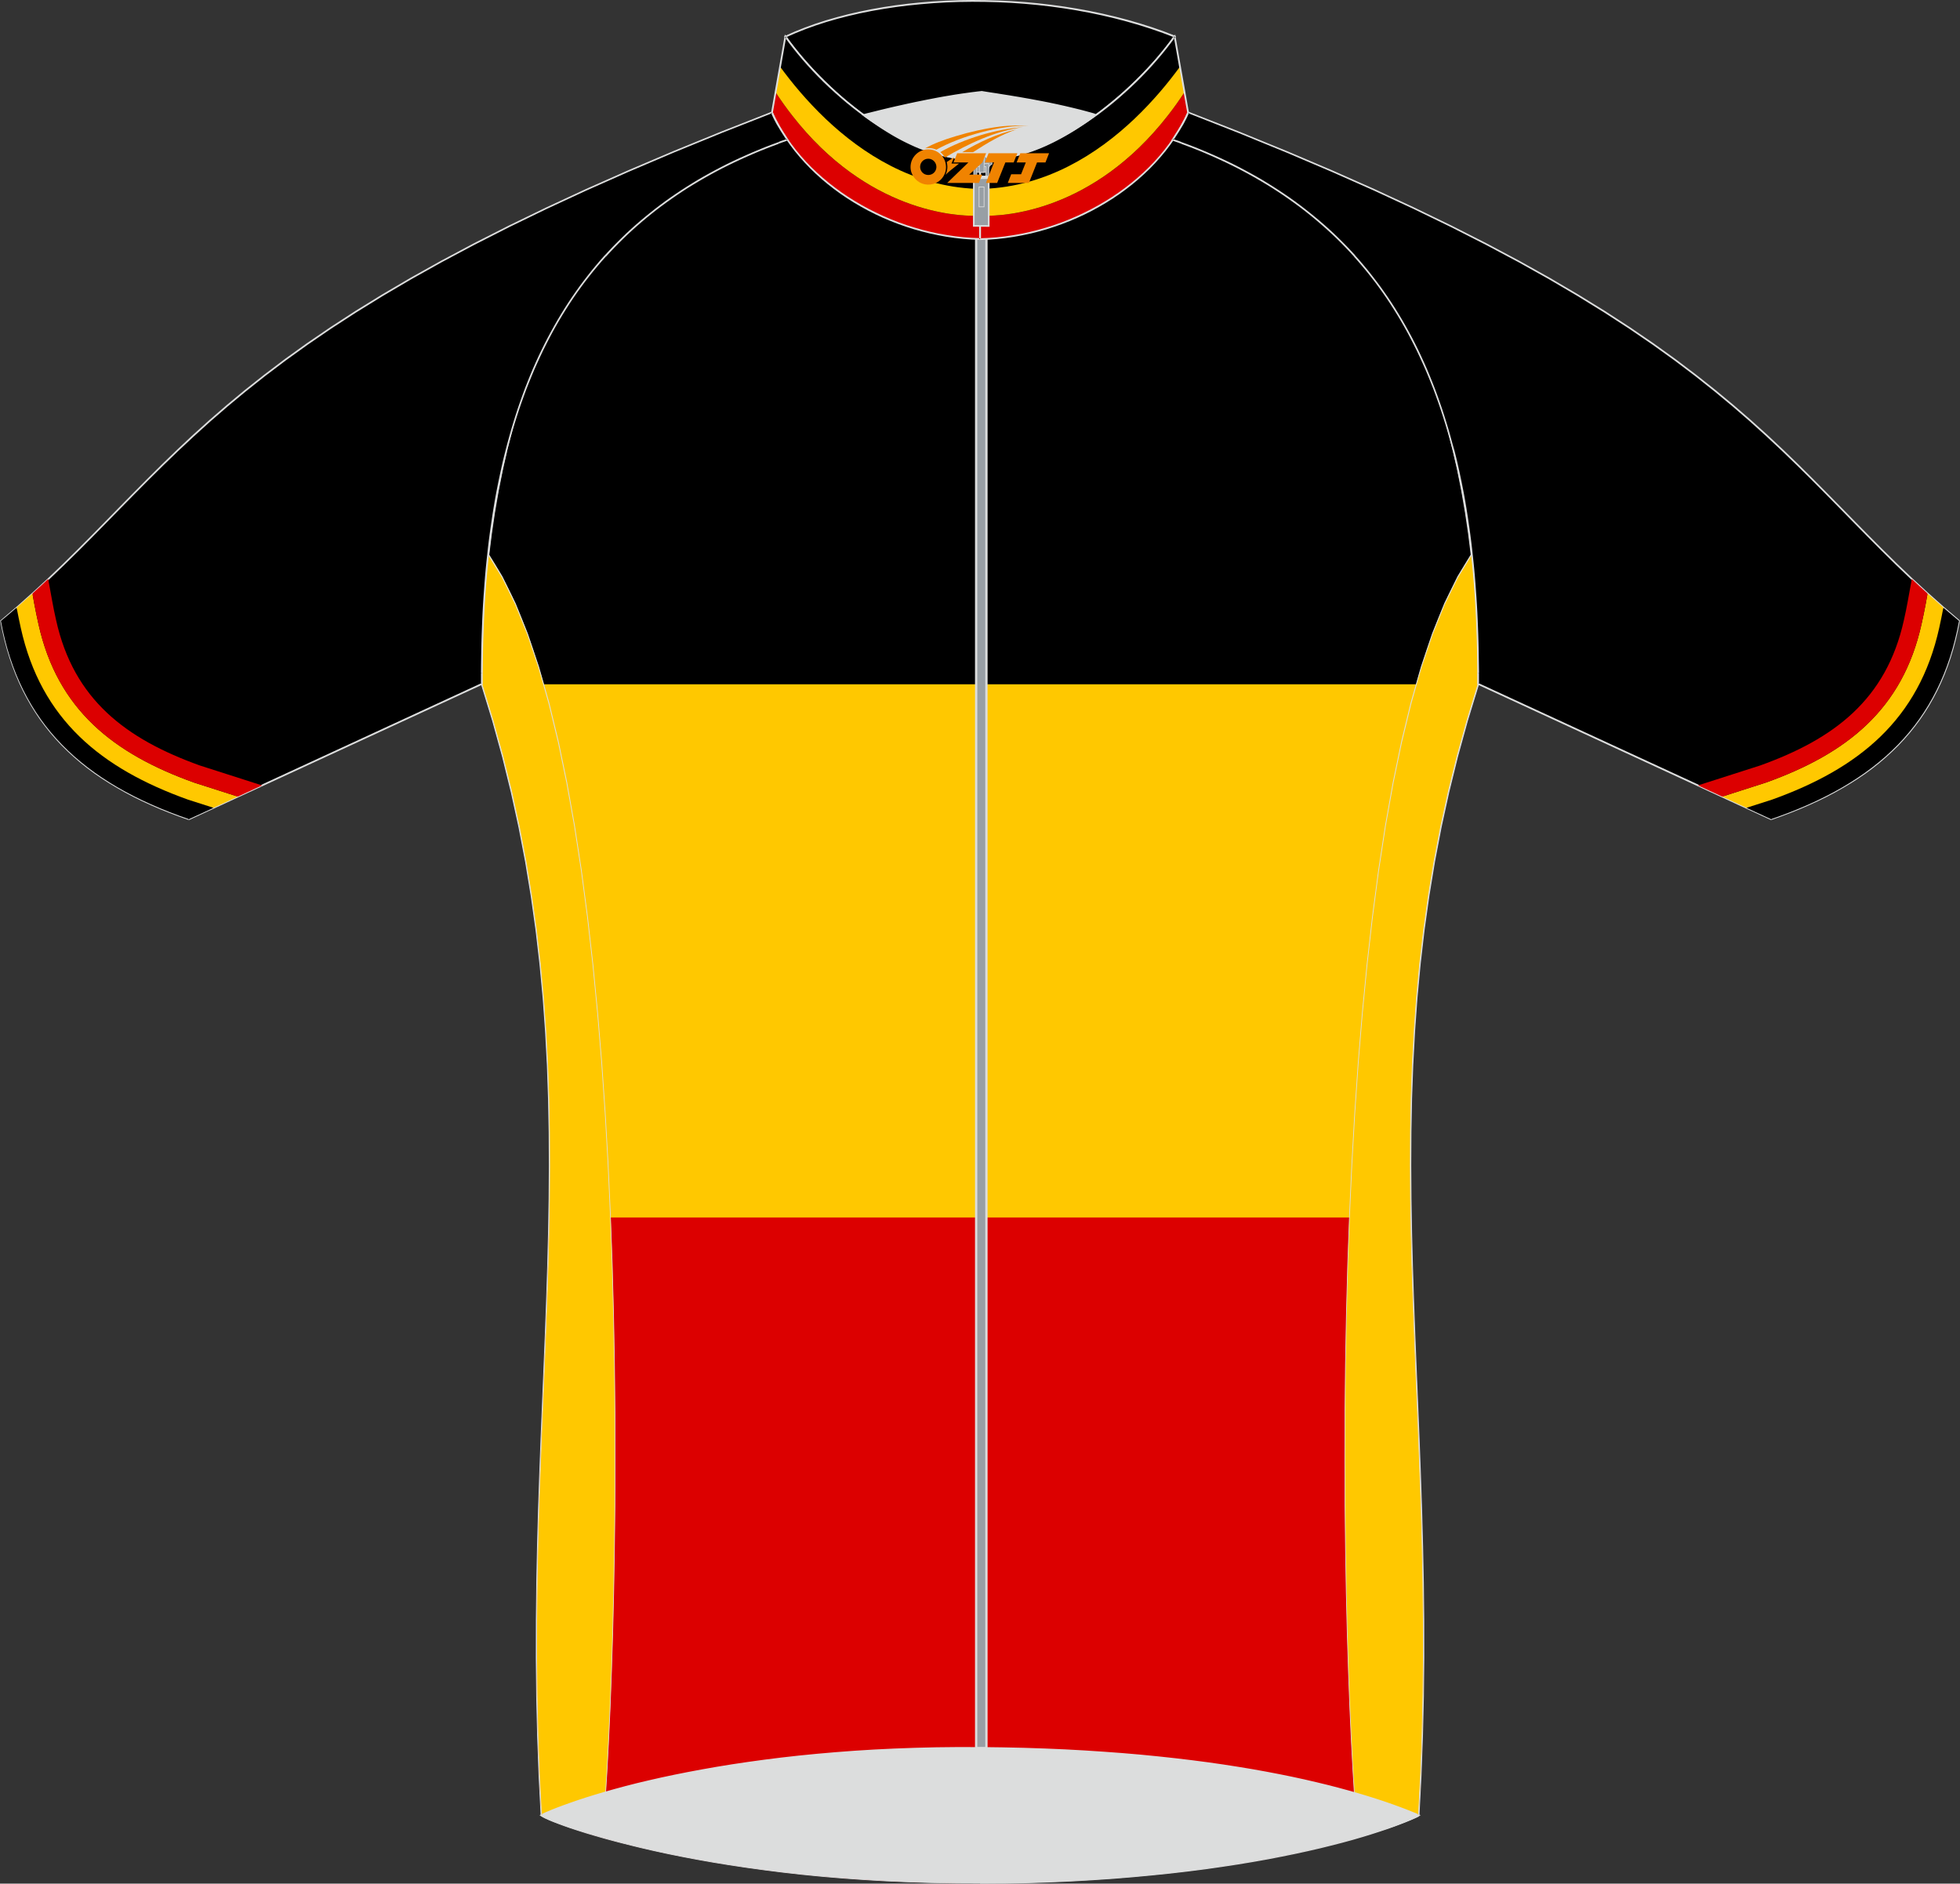 <?xml version="1.0" encoding="utf-8"?>
<!-- Generator: Adobe Illustrator 22.0.0, SVG Export Plug-In . SVG Version: 6.00 Build 0)  -->
<svg xmlns="http://www.w3.org/2000/svg" xmlns:xlink="http://www.w3.org/1999/xlink" version="1.1" id="图层_1" x="0px" y="0px" width="339.65px" height="326.41px" viewBox="0 0 339.65 326.41" enable-background="new 0 0 339.65 326.41" xml:space="preserve">
<rect x="0" y="0" width="339.65" height="326.41" fill="#333333" stroke="none"/>
<g>
	<g>
		<path fill-rule="evenodd" clip-rule="evenodd" d="M169.83,21.82c12.31-0.15,24.42-0.68,36.05-2.24    c39.94,14.77,50.55,60.14,50.26,99c-21.67,67.4-5.85,120.71-10.32,196.02c-6.5,3.12-31.47,11.52-76,11.66    c-45.54,0.21-73.75-10.05-76-11.66c-4.47-75.31,11.35-128.62-10.32-196.02c-0.28-38.86,10.33-84.23,50.27-99    C145.41,21.13,157.52,21.66,169.83,21.82z"/>
		<path fill-rule="evenodd" clip-rule="evenodd" fill="#DCDDDD" d="M205.93,19.44l-0.1,0.28l0.07,0.01l-1.09,0.14l-1.1,0.14    l-1.1,0.13l-1.1,0.13l-1.1,0.12l-1.11,0.11l-1.11,0.11l-1.11,0.1l-1.11,0.1l-1.12,0.09l-1.12,0.09l-1.12,0.08l-1.12,0.08    l-1.12,0.08l-1.13,0.07l-1.13,0.07l-1.13,0.06l-1.13,0.06l-1.13,0.06l-1.14,0.05l-1.14,0.05l-1.14,0.04l-1.14,0.04l-1.14,0.04    l-1.14,0.03l-1.15,0.03l-1.15,0.03l-1.15,0.03l-1.15,0.02l-1.15,0.02l-1.15,0.02l-1.15,0.02l0-0.3l1.15-0.02l1.15-0.02l1.15-0.02    l1.15-0.02l1.15-0.03l1.15-0.03l1.15-0.03l1.14-0.03l1.14-0.04l1.14-0.04l1.14-0.04l1.14-0.05l1.13-0.05l1.13-0.06l1.13-0.06    l1.13-0.06l1.13-0.07l1.13-0.07l1.12-0.08l1.12-0.08l1.12-0.08l1.12-0.09l1.11-0.09l1.11-0.1l1.11-0.1l1.11-0.11l1.1-0.11    l1.1-0.12l1.1-0.12l1.1-0.13l1.09-0.14l1.09-0.14L205.93,19.44L205.93,19.44z M205.86,19.43l0.04,0l0.03,0.01L205.86,19.43    L205.86,19.43z M256.29,118.62l-0.29-0.09l-0.01,0.04l-0.01-3.66l-0.07-3.69l-0.14-3.71l-0.22-3.73l-0.29-3.74l-0.38-3.75    l-0.46-3.74l-0.55-3.73l-0.64-3.72l-0.73-3.69l-0.83-3.66l-0.93-3.63l-1.03-3.58l-1.14-3.53l-1.25-3.48l-1.37-3.41l-1.48-3.34    l-1.6-3.26l-1.73-3.18l-1.86-3.09l-1.99-2.99l-2.12-2.89l-2.26-2.77l-2.4-2.66l-2.54-2.53l-2.69-2.4l-2.84-2.26l-3-2.12    l-3.16-1.97l-3.32-1.81l-3.48-1.64l-3.65-1.47l0.1-0.28l3.67,1.48l3.5,1.65l3.33,1.82l3.17,1.98l3.01,2.13l2.86,2.27l2.7,2.41    l2.56,2.54l2.41,2.67l2.27,2.79l2.13,2.9l2,3l1.86,3.1l1.74,3.19l1.61,3.28l1.49,3.35l1.37,3.42l1.26,3.49l1.14,3.54l1.04,3.59    l0.93,3.64l0.83,3.67l0.73,3.7l0.64,3.73l0.55,3.74l0.46,3.75l0.38,3.75l0.3,3.75l0.22,3.74l0.14,3.72l0.07,3.7l0.01,3.66    L256.29,118.62L256.29,118.62z M256.29,118.58l0,0.02l-0.01,0.02L256.29,118.58L256.29,118.58z M245.89,314.73l-0.13-0.27    l-0.09,0.13l0.36-6.99l0.25-6.87l0.16-6.76l0.07-6.65l-0.01-6.55l-0.07-6.45l-0.13-6.36l-0.17-6.28l-0.21-6.2l-0.23-6.13    l-0.25-6.07l-0.25-6.02l-0.24-5.97l-0.22-5.92l-0.19-5.89l-0.15-5.86l-0.1-5.83l-0.04-5.82l0.03-5.81l0.11-5.81l0.21-5.81    l0.31-5.82l0.42-5.84l0.55-5.86l0.68-5.89l0.83-5.93l0.98-5.97l1.15-6.02l1.33-6.07l1.52-6.14l1.72-6.21l1.92-6.28l0.29,0.09    l-1.92,6.27l-1.71,6.2l-1.51,6.13l-1.33,6.07l-1.15,6.01l-0.98,5.96l-0.83,5.92l-0.68,5.88l-0.55,5.85l-0.42,5.83l-0.31,5.81    l-0.21,5.8l-0.11,5.8l-0.03,5.8l0.04,5.81l0.1,5.83l0.15,5.86l0.19,5.89l0.22,5.92l0.24,5.97l0.25,6.02l0.25,6.07l0.23,6.13    l0.21,6.2l0.17,6.28l0.13,6.36l0.07,6.45l0.01,6.55l-0.07,6.65l-0.16,6.76l-0.25,6.88l-0.36,7L245.89,314.73L245.89,314.73z     M245.98,314.61l-0.01,0.09l-0.08,0.04L245.98,314.61L245.98,314.61z M169.83,326.41l0-0.3l0,0l4.12-0.04l4-0.08l3.89-0.13    l3.77-0.17l3.66-0.21l3.55-0.24l3.43-0.27l3.32-0.31l3.21-0.33l3.09-0.36l2.98-0.38l2.87-0.41l2.76-0.42l2.64-0.44l2.53-0.45    l2.42-0.47l2.31-0.47l2.2-0.48l2.09-0.48l1.98-0.48l1.87-0.48l1.75-0.48l1.64-0.47l1.53-0.47l1.42-0.45l1.31-0.44l1.21-0.42    l1.1-0.41l0.99-0.38l0.88-0.36l0.77-0.33l0.66-0.31l0.13,0.27l-0.67,0.31l-0.78,0.34l-0.88,0.36l-0.99,0.39l-1.1,0.41l-1.21,0.43    l-1.32,0.44l-1.43,0.46l-1.54,0.47l-1.65,0.48l-1.76,0.48l-1.87,0.48l-1.98,0.49l-2.09,0.48l-2.2,0.48l-2.31,0.47l-2.42,0.47    l-2.54,0.45l-2.65,0.44l-2.76,0.42l-2.87,0.41l-2.98,0.38l-3.1,0.36l-3.21,0.33l-3.32,0.31l-3.44,0.28l-3.55,0.24l-3.66,0.21    l-3.78,0.17l-3.89,0.13l-4,0.08L169.83,326.41L169.83,326.41L169.83,326.41z M169.83,326.11L169.83,326.11L169.83,326.11    L169.83,326.11L169.83,326.11z M93.68,314.61l0.3-0.02l-0.06-0.11l0.27,0.17l0.43,0.22l0.58,0.26l0.73,0.3l0.88,0.34l1.02,0.38    l1.16,0.41l1.31,0.43l1.44,0.45l1.58,0.47l1.72,0.49l1.85,0.5l1.99,0.51l2.12,0.52l2.25,0.52l2.38,0.51l2.5,0.51l2.63,0.5    l2.75,0.49l2.88,0.47l3,0.45l3.11,0.43l3.23,0.4l3.35,0.37l3.46,0.34l3.57,0.3l3.68,0.26l3.79,0.22l3.9,0.17l4.01,0.12l4.11,0.07    l4.22,0.01l0,0.3l-4.22-0.01l-4.12-0.07l-4.01-0.12l-3.91-0.17l-3.8-0.22l-3.69-0.26l-3.58-0.3l-3.47-0.34l-3.35-0.38l-3.24-0.41    l-3.12-0.43l-3-0.45l-2.88-0.47l-2.76-0.49l-2.63-0.5l-2.51-0.51l-2.38-0.52l-2.25-0.52l-2.12-0.52l-1.99-0.51l-1.86-0.5    l-1.72-0.49l-1.59-0.47l-1.45-0.46l-1.31-0.43l-1.17-0.41l-1.03-0.38l-0.88-0.34l-0.74-0.31l-0.59-0.27l-0.44-0.23l-0.3-0.19    L93.68,314.61L93.68,314.61z M93.74,314.72l-0.06-0.04l0-0.07L93.74,314.72L93.74,314.72z M83.36,118.58l0.3,0l-0.01-0.04    l1.92,6.28l1.72,6.21l1.52,6.14l1.33,6.07l1.15,6.02l0.98,5.97l0.83,5.93l0.68,5.89l0.55,5.86l0.42,5.84l0.31,5.82l0.21,5.81    l0.11,5.81l0.03,5.81l-0.04,5.82l-0.1,5.83l-0.15,5.86l-0.19,5.89l-0.22,5.92l-0.24,5.97l-0.25,6.02l-0.25,6.07l-0.23,6.13    l-0.21,6.2l-0.17,6.28l-0.13,6.36l-0.07,6.45l-0.01,6.55l0.07,6.65l0.16,6.76l0.25,6.87l0.36,6.99l-0.3,0.02l-0.36-7l-0.25-6.88    l-0.16-6.76l-0.07-6.65l0.01-6.55l0.07-6.45l0.13-6.36l0.17-6.28l0.21-6.2l0.23-6.13l0.25-6.07l0.25-6.02l0.24-5.97l0.22-5.92    l0.19-5.89l0.15-5.86l0.1-5.83l0.04-5.81l-0.03-5.8l-0.11-5.8l-0.2-5.8l-0.31-5.81l-0.42-5.83l-0.55-5.85l-0.68-5.88l-0.83-5.92    l-0.98-5.96l-1.15-6.01l-1.33-6.07L87,131.1l-1.71-6.2l-1.92-6.27L83.36,118.58L83.36,118.58z M83.37,118.62l-0.01-0.02l0-0.02    L83.37,118.62L83.37,118.62z M133.8,19.43l-0.04,0.3l0.07-0.01l-3.65,1.47l-3.48,1.64l-3.32,1.81l-3.16,1.97l-3,2.12l-2.84,2.26    l-2.69,2.4l-2.54,2.53l-2.4,2.66l-2.26,2.77l-2.12,2.89l-1.99,2.99l-1.86,3.09l-1.73,3.18l-1.6,3.26L93.7,60.1l-1.37,3.41    l-1.25,3.48l-1.14,3.53l-1.03,3.58l-0.93,3.63l-0.83,3.66l-0.73,3.69l-0.64,3.72l-0.55,3.73l-0.46,3.74l-0.38,3.75l-0.29,3.74    l-0.22,3.73l-0.14,3.71l-0.07,3.69l-0.01,3.66l-0.3,0l0.01-3.66l0.07-3.7l0.14-3.72l0.22-3.74l0.3-3.75l0.38-3.75l0.46-3.75    l0.55-3.74l0.64-3.73l0.73-3.7l0.83-3.67l0.93-3.64l1.04-3.59l1.14-3.54l1.26-3.49l1.37-3.42l1.49-3.35l1.61-3.28l1.74-3.19    l1.86-3.1l2-3l2.13-2.9l2.27-2.79l2.41-2.67l2.56-2.54l2.71-2.41l2.86-2.27l3.01-2.13l3.17-1.98l3.33-1.82l3.5-1.65l3.67-1.48    L133.8,19.43L133.8,19.43z M133.73,19.44l0.04-0.01l0.04,0L133.73,19.44L133.73,19.44z M169.83,21.66l0,0.3h0l-1.15-0.02    l-1.15-0.02l-1.15-0.02l-1.15-0.02l-1.15-0.03l-1.15-0.03l-1.15-0.03l-1.14-0.03l-1.14-0.04l-1.14-0.04l-1.14-0.04l-1.14-0.05    l-1.14-0.05l-1.13-0.06l-1.13-0.06l-1.13-0.06l-1.13-0.07l-1.13-0.07l-1.12-0.08l-1.12-0.08l-1.12-0.08l-1.12-0.09l-1.12-0.09    l-1.11-0.1l-1.11-0.1l-1.11-0.11l-1.11-0.11l-1.1-0.12l-1.1-0.13l-1.1-0.13l-1.1-0.14l-1.09-0.14l0.04-0.3l1.09,0.14l1.09,0.14    l1.1,0.13l1.1,0.12l1.1,0.12l1.1,0.11l1.11,0.11l1.11,0.1l1.11,0.1l1.11,0.09l1.12,0.09l1.12,0.08l1.12,0.08l1.12,0.08l1.12,0.07    l1.13,0.07l1.13,0.06l1.13,0.06l1.13,0.06l1.13,0.05l1.14,0.05l1.14,0.04l1.14,0.04l1.14,0.04l1.14,0.03l1.15,0.03l1.15,0.03    l1.15,0.03l1.15,0.02l1.15,0.02l1.15,0.02L169.83,21.66L169.83,21.66L169.83,21.66z M169.83,21.97L169.83,21.97L169.83,21.97    L169.83,21.97z"/>
	</g>
	<path fill-rule="evenodd" clip-rule="evenodd" fill="#FFC800" d="M256.14,118.58c-13.39,41.67-12.46,77.95-10.85,117.37H94.36   c1.61-39.42,2.54-75.7-10.85-117.37H256.14z"/>
	<path fill-rule="evenodd" clip-rule="evenodd" fill="#DC0000" d="M244.48,210.97c0.58,32,3.64,64.9,1.34,103.63   c-6.5,3.12-31.47,11.52-76,11.66c-45.54,0.21-73.75-10.05-76-11.66c-2.3-38.73,0.77-71.63,1.34-103.63H244.48z"/>
	<g>
		<path fill-rule="evenodd" clip-rule="evenodd" fill="#FFC800" d="M104.37,318.24c-2.99-0.78-5.54-1.62-7.39-2.31    c-1.84-0.69-2.98-1.22-3.16-1.38c-4.47-75.31,11.35-128.58-10.31-195.98c-0.02-7.74,0.29-15.31,1.09-22.6    C111.77,135.52,107.34,287.45,104.37,318.24z"/>
		<path fill-rule="evenodd" clip-rule="evenodd" fill="#DCDDDD" d="M96.97,316.08l0.02-0.3l0,0l0.18,0.07l0.18,0.07l0.18,0.07    l0.19,0.07l0.19,0.07l0.19,0.07l0.2,0.07l0.2,0.07l0.21,0.07l0.21,0.07l0.21,0.07l0.22,0.07l0.22,0.07l0.22,0.07l0.23,0.07    l0.23,0.07l0.23,0.07l0.24,0.07l0.24,0.07l0.24,0.07l0.25,0.07l0.25,0.07l0.25,0.07l0.26,0.07l0.26,0.07l0.26,0.07l0.27,0.07    l0.27,0.07l0.27,0.07l0.27,0.07l0.28,0.07l0.28,0.07l-0.01,0.3l-0.28-0.07l-0.28-0.07l-0.27-0.07l-0.27-0.07l-0.27-0.07    l-0.27-0.07l-0.26-0.07l-0.26-0.07l-0.26-0.07l-0.25-0.07l-0.25-0.07l-0.25-0.07l-0.24-0.07l-0.24-0.07l-0.24-0.07l-0.23-0.07    l-0.23-0.07l-0.23-0.07l-0.22-0.07l-0.22-0.07l-0.22-0.07l-0.21-0.07l-0.21-0.07l-0.21-0.07l-0.2-0.07l-0.2-0.07l-0.2-0.07    l-0.19-0.07l-0.19-0.07l-0.18-0.07l-0.18-0.07L96.97,316.08L96.97,316.08L96.97,316.08z M93.76,314.58l0.13-0.04l-0.04-0.12    l0.02,0.01l0.02,0.02l0.03,0.02l0.03,0.02l0.04,0.02l0.05,0.03l0.05,0.03l0.06,0.03l0.06,0.03l0.07,0.03l0.07,0.04l0.08,0.04    l0.08,0.04l0.09,0.04l0.09,0.04l0.1,0.04l0.1,0.05l0.11,0.05l0.11,0.05l0.12,0.05l0.12,0.05l0.13,0.05l0.13,0.05l0.14,0.06    l0.14,0.06l0.14,0.06l0.15,0.06l0.15,0.06l0.16,0.06l0.16,0.06l0.17,0.06l0.17,0.06l-0.02,0.3l-0.17-0.06l-0.17-0.06l-0.16-0.06    l-0.16-0.06l-0.15-0.06l-0.15-0.06l-0.15-0.06l-0.14-0.06l-0.14-0.06l-0.13-0.05l-0.13-0.05l-0.12-0.05l-0.12-0.05l-0.11-0.05    l-0.11-0.05l-0.1-0.05l-0.1-0.04l-0.09-0.04l-0.09-0.04l-0.08-0.04l-0.08-0.04l-0.07-0.04l-0.07-0.03l-0.06-0.03l-0.06-0.03    L94,314.83l-0.05-0.03l-0.04-0.02l-0.04-0.02l-0.03-0.02l-0.03-0.02l-0.02-0.02L93.76,314.58L93.76,314.58z M93.8,314.7    l-0.04-0.03l-0.01-0.09L93.8,314.7L93.8,314.7z M83.44,118.58l0.13,0l-0.01-0.09l1.92,6.28l1.72,6.21l1.52,6.14l1.33,6.08    l1.15,6.02l0.98,5.97l0.83,5.93l0.68,5.89l0.55,5.86l0.42,5.84l0.31,5.82l0.21,5.81l0.11,5.81l0.03,5.81l-0.04,5.82l-0.1,5.83    l-0.15,5.86l-0.19,5.89l-0.22,5.92l-0.24,5.96l-0.25,6.01l-0.25,6.07l-0.23,6.13l-0.21,6.2l-0.17,6.28l-0.13,6.36l-0.07,6.45    l-0.01,6.54l0.07,6.64l0.16,6.75l0.25,6.87l0.36,6.99l-0.13,0.04l-0.36-7l-0.25-6.88l-0.16-6.76l-0.07-6.65l0.01-6.55l0.07-6.45    l0.13-6.36l0.18-6.28l0.21-6.2l0.23-6.13l0.25-6.07l0.25-6.01l0.24-5.96l0.22-5.92l0.19-5.88l0.15-5.85l0.1-5.83l0.04-5.81    l-0.03-5.8l-0.11-5.8l-0.21-5.8l-0.31-5.81l-0.42-5.82l-0.55-5.85l-0.68-5.88l-0.83-5.91l-0.98-5.96l-1.15-6.01l-1.33-6.06    l-1.51-6.13l-1.71-6.2l-1.92-6.27L83.44,118.58L83.44,118.58z M83.46,118.67l-0.01-0.04l0-0.05L83.46,118.67L83.46,118.67z     M84.63,95.85l-0.07,0.26l0.1-0.09l-0.07,0.68l-0.07,0.68l-0.07,0.69l-0.06,0.69l-0.06,0.69l-0.06,0.69l-0.06,0.69l-0.05,0.69    l-0.05,0.69l-0.05,0.7l-0.05,0.7l-0.04,0.7l-0.04,0.7l-0.04,0.7l-0.04,0.7l-0.03,0.7l-0.03,0.71l-0.03,0.71l-0.03,0.71l-0.02,0.71    l-0.02,0.71l-0.02,0.71l-0.02,0.71l-0.02,0.72l-0.01,0.72l-0.01,0.72l-0.01,0.72l-0.01,0.72l-0.01,0.72l0,0.72l0,0.72l0,0.72    l-0.13,0l0-0.73l0-0.72l0-0.72l0.01-0.72l0.01-0.72l0.01-0.72l0.01-0.72l0.01-0.72l0.02-0.72l0.02-0.72l0.02-0.72l0.02-0.71    l0.02-0.71l0.03-0.71l0.03-0.71l0.03-0.71l0.03-0.71l0.04-0.71l0.04-0.7l0.04-0.7l0.04-0.7l0.05-0.7l0.05-0.7l0.05-0.7l0.05-0.7    l0.06-0.7l0.06-0.69l0.06-0.69L84.33,98l0.07-0.69l0.07-0.69l0.07-0.69L84.63,95.85L84.63,95.85z M84.54,95.94l0.02-0.2l0.08,0.11    L84.54,95.94L84.54,95.94z M104.36,318.39l0.01-0.3l-0.07,0.12l0.28-3.23l0.28-3.9l0.28-4.52l0.27-5.1l0.26-5.64l0.23-6.14    l0.21-6.59l0.17-7l0.13-7.37l0.09-7.7l0.03-7.98l-0.02-8.22l-0.09-8.41l-0.16-8.57l-0.23-8.68l-0.32-8.75l-0.4-8.77l-0.5-8.75    l-0.6-8.69l-0.71-8.59l-0.82-8.45l-0.94-8.26l-1.06-8.03l-1.19-7.75l-1.33-7.43l-1.47-7.07l-1.62-6.67l-1.77-6.23l-1.93-5.74    l-2.1-5.21l-2.27-4.63l-2.45-4.02l0.07-0.26l2.46,4.04l2.28,4.65l2.11,5.23l1.94,5.76l1.78,6.24l1.62,6.69l1.47,7.09l1.33,7.45    l1.19,7.76l1.06,8.04l0.94,8.27l0.82,8.46l0.71,8.6l0.6,8.7l0.5,8.76l0.4,8.78l0.32,8.75l0.23,8.69l0.16,8.57l0.09,8.42l0.02,8.22    l-0.03,7.98l-0.09,7.7l-0.13,7.38l-0.17,7.01l-0.21,6.6l-0.23,6.14l-0.26,5.65l-0.27,5.11l-0.28,4.53l-0.28,3.91l-0.28,3.24    L104.36,318.39L104.36,318.39z M104.43,318.28l-0.01,0.13l-0.06-0.01L104.43,318.28z"/>
	</g>
	<g>
		<path fill-rule="evenodd" clip-rule="evenodd" fill="#FFC800" d="M235.29,318.24c2.99-0.78,5.54-1.62,7.39-2.31    c1.84-0.69,2.98-1.22,3.16-1.38c4.47-75.31-11.35-128.58,10.31-195.98c0.02-7.74-0.29-15.31-1.09-22.6    C227.88,135.52,232.32,287.45,235.29,318.24z"/>
		<path fill-rule="evenodd" clip-rule="evenodd" fill="#DCDDDD" d="M242.69,316.08L242.69,316.08l-0.18,0.07l-0.18,0.07l-0.18,0.07    l-0.19,0.07l-0.19,0.07l-0.2,0.07l-0.2,0.07l-0.2,0.07l-0.21,0.07l-0.21,0.07l-0.21,0.07l-0.22,0.07l-0.22,0.07l-0.22,0.07    l-0.23,0.07l-0.23,0.07l-0.23,0.07l-0.24,0.07l-0.24,0.07l-0.24,0.07l-0.25,0.07l-0.25,0.07l-0.25,0.07l-0.26,0.07l-0.26,0.07    l-0.26,0.07l-0.27,0.07l-0.27,0.07l-0.27,0.07l-0.27,0.07l-0.28,0.07l-0.28,0.07l-0.01-0.3l0.28-0.07l0.28-0.07l0.27-0.07    l0.27-0.07l0.27-0.07l0.27-0.07l0.26-0.07l0.26-0.07l0.26-0.07l0.25-0.07l0.25-0.07l0.25-0.07l0.24-0.07l0.24-0.07l0.24-0.07    l0.23-0.07l0.23-0.07l0.23-0.07l0.22-0.07l0.22-0.07l0.22-0.07l0.21-0.07l0.21-0.07l0.21-0.07l0.2-0.07l0.2-0.07l0.19-0.07    l0.19-0.07l0.19-0.07l0.18-0.07l0.18-0.07l0.18-0.07l0,0L242.69,316.08L242.69,316.08z M245.9,314.58l-0.04,0.12l-0.02,0.02    l-0.03,0.02l-0.03,0.02l-0.04,0.02l-0.04,0.02l-0.05,0.03l-0.05,0.03l-0.06,0.03l-0.06,0.03l-0.07,0.03l-0.07,0.04l-0.08,0.04    l-0.08,0.04l-0.09,0.04l-0.09,0.04l-0.1,0.04l-0.1,0.05l-0.11,0.05l-0.11,0.05l-0.12,0.05l-0.12,0.05l-0.13,0.05l-0.13,0.05    l-0.14,0.06l-0.14,0.06l-0.15,0.06l-0.15,0.06l-0.15,0.06l-0.16,0.06l-0.16,0.06l-0.17,0.06l-0.17,0.06l-0.02-0.3l0.17-0.06    l0.17-0.06l0.16-0.06l0.16-0.06l0.15-0.06l0.15-0.06l0.14-0.06l0.14-0.06l0.14-0.06l0.13-0.05l0.13-0.05l0.12-0.05l0.12-0.05    l0.11-0.05l0.11-0.05l0.1-0.05l0.1-0.04l0.09-0.04l0.09-0.04l0.08-0.04l0.08-0.04l0.07-0.04l0.07-0.03l0.06-0.03l0.06-0.03    l0.05-0.03l0.05-0.03l0.04-0.02l0.04-0.02l0.03-0.02l0.02-0.02l0.02-0.01l-0.04,0.12L245.9,314.58z M245.9,314.58l-0.01,0.09    l-0.04,0.03L245.9,314.58L245.9,314.58z M256.21,118.58l-0.01,0.09l-1.92,6.27l-1.71,6.2l-1.51,6.13l-1.33,6.06l-1.15,6.01    l-0.98,5.96l-0.83,5.91l-0.68,5.88l-0.55,5.85l-0.42,5.82l-0.31,5.81l-0.21,5.8l-0.11,5.8l-0.03,5.8l0.04,5.81l0.1,5.83l0.15,5.85    l0.19,5.88l0.22,5.92l0.24,5.96l0.25,6.01l0.25,6.07l0.23,6.13l0.21,6.2l0.17,6.28l0.13,6.36l0.07,6.45l0.01,6.55l-0.07,6.65    l-0.16,6.76l-0.25,6.88l-0.36,7l-0.13-0.04l0.36-6.99l0.25-6.87l0.16-6.75l0.07-6.64l-0.01-6.54l-0.07-6.45l-0.13-6.36l-0.17-6.28    l-0.21-6.2l-0.23-6.13l-0.25-6.07l-0.25-6.01l-0.24-5.96l-0.22-5.92l-0.19-5.89l-0.15-5.86l-0.1-5.83l-0.04-5.82l0.03-5.81    l0.11-5.81l0.21-5.81l0.31-5.82l0.42-5.84l0.55-5.86l0.68-5.89l0.83-5.93l0.98-5.97l1.15-6.02l1.33-6.08l1.52-6.14l1.72-6.21    l1.92-6.28l-0.01,0.09L256.21,118.58z M256.21,118.58l0,0.05l-0.01,0.04L256.21,118.58L256.21,118.58z M255.02,95.85l0.1,0.09    l0.07,0.69l0.07,0.69l0.07,0.69l0.07,0.69l0.06,0.69l0.06,0.69l0.06,0.7l0.05,0.7l0.05,0.7l0.05,0.7l0.05,0.7l0.04,0.7l0.04,0.7    l0.04,0.7l0.04,0.71l0.03,0.71l0.03,0.71l0.03,0.71l0.03,0.71l0.02,0.71l0.02,0.71l0.02,0.72l0.02,0.72l0.02,0.72l0.01,0.72    l0.01,0.72l0.01,0.72l0.01,0.72l0,0.72l0,0.72l0,0.72l0,0.73l-0.13,0l0-0.72l0-0.72l0-0.72l0-0.72l-0.01-0.72l-0.01-0.72    l-0.01-0.72l-0.01-0.72l-0.02-0.72l-0.02-0.71l-0.02-0.71l-0.02-0.71l-0.02-0.71l-0.03-0.71l-0.03-0.71l-0.03-0.71l-0.03-0.71    l-0.04-0.7l-0.04-0.7l-0.04-0.7l-0.04-0.7l-0.05-0.7l-0.05-0.7l-0.05-0.69l-0.05-0.69l-0.06-0.69l-0.06-0.69l-0.06-0.69    l-0.06-0.69l-0.07-0.69l-0.07-0.68l-0.07-0.68l0.1,0.09L255.02,95.85z M255.02,95.85l0.08-0.11l0.02,0.2L255.02,95.85    L255.02,95.85z M235.29,318.39l-0.07-0.12l-0.28-3.24l-0.28-3.91l-0.28-4.53l-0.27-5.11l-0.26-5.65l-0.23-6.14l-0.21-6.6    l-0.17-7.01l-0.13-7.38l-0.09-7.7l-0.03-7.98l0.02-8.22l0.09-8.42l0.16-8.57l0.23-8.69l0.32-8.75l0.4-8.78l0.5-8.76l0.6-8.7    l0.71-8.6l0.82-8.46l0.94-8.27l1.06-8.04l1.19-7.76l1.33-7.45l1.47-7.09l1.62-6.69l1.78-6.24l1.94-5.76l2.11-5.23l2.28-4.65    l2.46-4.04l0.07,0.26l-2.45,4.02l-2.27,4.63l-2.1,5.21l-1.93,5.74l-1.77,6.23l-1.62,6.67l-1.47,7.07l-1.33,7.43l-1.19,7.75    l-1.06,8.03l-0.94,8.26l-0.82,8.45l-0.71,8.59l-0.6,8.69l-0.5,8.75l-0.4,8.77l-0.32,8.75l-0.23,8.68l-0.16,8.57l-0.09,8.41    l-0.02,8.22l0.03,7.98l0.09,7.7l0.13,7.37l0.17,7l0.21,6.59l0.23,6.14l0.26,5.64l0.27,5.1l0.28,4.52l0.28,3.9l0.28,3.23    l-0.07-0.12L235.29,318.39z M235.29,318.39l-0.06,0.01l-0.01-0.13L235.29,318.39z"/>
	</g>
	<g>
		<rect x="169.11" y="27.59" fill-rule="evenodd" clip-rule="evenodd" fill="#FEFEFE" width="1.88" height="275.31"/>
		<path fill-rule="evenodd" clip-rule="evenodd" fill="#DCDDDD" d="M170.99,27.74h-1.88v-0.3h1.88l0.15,0.15L170.99,27.74    L170.99,27.74z M170.99,27.44h0.15v0.15L170.99,27.44L170.99,27.44z M170.84,302.9V27.59h0.3V302.9l-0.15,0.15L170.84,302.9    L170.84,302.9z M171.14,302.9v0.15h-0.15L171.14,302.9L171.14,302.9z M169.11,302.75h1.88v0.3h-1.88l-0.15-0.15L169.11,302.75    L169.11,302.75z M169.11,303.05h-0.15v-0.15L169.11,303.05L169.11,303.05z M169.26,27.59V302.9h-0.3V27.59l0.15-0.15L169.26,27.59    L169.26,27.59z M168.96,27.59v-0.15h0.15L168.96,27.59z"/>
	</g>
	
		<rect x="169.22" y="27.59" fill-rule="evenodd" clip-rule="evenodd" fill="#989FA5" stroke="#DCDDDD" stroke-width="0.282" stroke-miterlimit="22.926" width="1.66" height="275.31"/>
	<g>
		<path fill-rule="evenodd" clip-rule="evenodd" fill="#DCDDDD" d="M169.83,302.9c41.54,0.3,65.4,7.2,76,11.66    c-8,3.76-34.18,11.58-76,11.66c-41.82,0.08-69.02-8.25-76-11.66C101.67,310.92,128.29,302.6,169.83,302.9z"/>
		<path fill-rule="evenodd" clip-rule="evenodd" fill="#DCDDDD" d="M245.89,314.69l-0.13-0.27l0.01,0.28l-1.03-0.42l-1.11-0.44    l-1.19-0.45l-1.27-0.46l-1.35-0.47l-1.43-0.47l-1.51-0.48l-1.6-0.48l-1.68-0.48l-1.77-0.48l-1.85-0.48l-1.94-0.47l-2.03-0.47    l-2.11-0.46l-2.2-0.45l-2.29-0.44l-2.38-0.43l-2.48-0.41l-2.57-0.4l-2.66-0.38l-2.76-0.36l-2.85-0.34l-2.95-0.32l-3.04-0.3    l-3.14-0.27l-3.24-0.24l-3.34-0.22l-3.44-0.19l-3.54-0.15l-3.64-0.12l-3.74-0.08l-3.84-0.05l0-0.3l3.84,0.05l3.74,0.08l3.64,0.12    l3.54,0.15l3.44,0.19l3.34,0.22l3.24,0.24l3.14,0.27l3.04,0.3l2.95,0.32l2.85,0.34l2.76,0.36l2.66,0.38l2.57,0.4l2.48,0.41    l2.39,0.43l2.3,0.44l2.21,0.45l2.12,0.46l2.03,0.47l1.94,0.47l1.86,0.48l1.77,0.48l1.69,0.48l1.6,0.48l1.52,0.48l1.44,0.47    l1.35,0.47l1.27,0.46l1.19,0.45l1.11,0.44l1.03,0.43L245.89,314.69L245.89,314.69z M245.89,314.42l0.31,0.13l-0.31,0.14    L245.89,314.42L245.89,314.42z M169.83,326.37l0-0.3l0,0l3.87-0.03l3.78-0.07l3.69-0.11l3.6-0.15l3.5-0.19l3.41-0.22l3.31-0.26    l3.22-0.29l3.12-0.31l3.03-0.34l2.93-0.36l2.83-0.39l2.74-0.41l2.64-0.42l2.54-0.44l2.44-0.45l2.34-0.46l2.24-0.47l2.14-0.48    l2.04-0.48l1.94-0.48l1.84-0.48l1.74-0.48l1.64-0.48l1.53-0.47l1.43-0.46l1.33-0.45l1.22-0.44l1.12-0.42l1.01-0.4l0.91-0.38    l0.8-0.36l0.13,0.27l-0.81,0.37l-0.91,0.39l-1.02,0.41l-1.12,0.42l-1.23,0.44l-1.33,0.45l-1.43,0.46l-1.54,0.47l-1.64,0.48    l-1.74,0.48l-1.84,0.48l-1.95,0.48l-2.05,0.48l-2.15,0.48l-2.25,0.47l-2.35,0.46l-2.45,0.45l-2.54,0.44l-2.64,0.42l-2.74,0.41    l-2.84,0.39l-2.93,0.36l-3.03,0.34l-3.13,0.31l-3.22,0.29l-3.32,0.26l-3.41,0.22l-3.51,0.19l-3.6,0.15l-3.69,0.11l-3.78,0.07    L169.83,326.37L169.83,326.37L169.83,326.37z M93.77,314.42l0.13,0.27l0-0.27l0.71,0.33l0.83,0.36l0.94,0.38l1.06,0.4l1.17,0.42    l1.29,0.44l1.4,0.45l1.51,0.47l1.62,0.48l1.73,0.48l1.84,0.49l1.95,0.49l2.05,0.49l2.16,0.49l2.26,0.48l2.37,0.47l2.47,0.46    l2.57,0.45l2.67,0.43l2.77,0.42l2.87,0.4l2.96,0.37l3.06,0.35l3.15,0.32l3.25,0.29l3.34,0.26l3.43,0.23l3.52,0.19l3.61,0.15    l3.7,0.11l3.79,0.06l3.88,0.02l0,0.3l-3.88-0.02l-3.79-0.06l-3.71-0.11l-3.62-0.15l-3.53-0.19l-3.44-0.23l-3.34-0.26l-3.25-0.29    l-3.16-0.32l-3.06-0.35l-2.97-0.38l-2.87-0.4l-2.77-0.42l-2.67-0.44l-2.57-0.45l-2.47-0.46l-2.37-0.47l-2.27-0.48l-2.16-0.49    l-2.06-0.49l-1.95-0.49l-1.84-0.49l-1.74-0.48l-1.63-0.48l-1.52-0.47l-1.4-0.46l-1.29-0.44l-1.18-0.43l-1.07-0.41l-0.95-0.38    l-0.83-0.36l-0.72-0.34L93.77,314.42L93.77,314.42z M93.76,314.69l-0.28-0.14l0.29-0.13L93.76,314.69L93.76,314.69z     M169.83,302.75l0,0.3l0,0l-3.85,0l-3.76,0.04l-3.67,0.09l-3.58,0.13l-3.49,0.17l-3.4,0.21l-3.31,0.25l-3.22,0.28l-3.12,0.31    l-3.03,0.34l-2.94,0.37l-2.84,0.39l-2.74,0.41l-2.65,0.43l-2.55,0.45l-2.45,0.46l-2.35,0.47l-2.25,0.48l-2.15,0.49l-2.05,0.49    l-1.95,0.49l-1.85,0.49l-1.75,0.49l-1.64,0.49l-1.54,0.48l-1.43,0.47l-1.33,0.45l-1.22,0.44l-1.11,0.42l-1.01,0.4l-0.9,0.38    l-0.79,0.35l-0.13-0.27l0.79-0.36l0.9-0.38l1.01-0.4l1.12-0.42l1.23-0.44l1.33-0.46l1.44-0.47l1.54-0.48l1.65-0.49l1.75-0.49    l1.85-0.5l1.96-0.5l2.06-0.49l2.16-0.49l2.26-0.48l2.36-0.47l2.46-0.46l2.55-0.45l2.65-0.43l2.75-0.41l2.84-0.39l2.94-0.37    l3.03-0.34l3.13-0.31l3.22-0.28l3.31-0.25l3.4-0.21l3.5-0.17l3.59-0.13l3.68-0.09l3.76-0.04L169.83,302.75L169.83,302.75z"/>
	</g>
	<g>
		<path fill-rule="evenodd" clip-rule="evenodd" d="M136.1,6.34c17.39-8.09,46.4-8.42,67.46,0c-7.31,10.06-21.49,21.7-33.73,21.32    C157.81,27.98,143.75,17,136.1,6.34z"/>
		<path fill-rule="evenodd" clip-rule="evenodd" fill="#DCDDDD" d="M203.68,6.43l-0.24-0.18l0.07,0.23l-1.99-0.76l-2.04-0.71    l-2.08-0.66l-2.11-0.61l-2.14-0.56l-2.17-0.51l-2.2-0.46l-2.22-0.41l-2.24-0.36l-2.25-0.31l-2.26-0.26l-2.27-0.21l-2.27-0.16    l-2.27-0.11l-2.27-0.06l-2.26-0.02l-2.25,0.03l-2.24,0.08l-2.22,0.13l-2.2,0.18l-2.17,0.22l-2.14,0.27l-2.11,0.32l-2.08,0.36    l-2.04,0.41l-1.99,0.46l-1.95,0.5l-1.9,0.55l-1.84,0.6l-1.78,0.64l-1.72,0.69l-1.66,0.73l-0.13-0.27l1.67-0.74l1.73-0.69    l1.79-0.65l1.85-0.6l1.91-0.55l1.95-0.51l2-0.46l2.04-0.41l2.08-0.37l2.12-0.32l2.15-0.27l2.18-0.22l2.2-0.18l2.23-0.13l2.24-0.08    L168.45,0l2.27,0.02L173,0.08l2.28,0.11l2.28,0.16l2.28,0.21l2.27,0.26l2.26,0.31l2.24,0.36l2.23,0.41l2.2,0.46l2.18,0.51    l2.15,0.56l2.12,0.61l2.08,0.66l2.04,0.71l2,0.77L203.68,6.43L203.68,6.43z M203.61,6.2l0.18,0.07l-0.11,0.16L203.61,6.2    L203.61,6.2z M169.83,27.81l-0.01-0.3h0.01l1.14,0l1.15-0.07l1.16-0.13l1.17-0.19l1.18-0.25l1.18-0.31l1.18-0.37l1.18-0.42    l1.18-0.47l1.18-0.52l1.17-0.56l1.17-0.61l1.16-0.65l1.15-0.69l1.14-0.72l1.13-0.75l1.11-0.78l1.1-0.81l1.08-0.84l1.06-0.86    l1.04-0.88l1.02-0.9l0.99-0.92l0.97-0.93l0.94-0.94l0.91-0.95l0.88-0.95l0.85-0.96l0.81-0.96l0.78-0.96l0.74-0.95l0.7-0.94    l0.24,0.18l-0.71,0.95l-0.75,0.96l-0.78,0.96l-0.82,0.96l-0.85,0.96l-0.88,0.96l-0.91,0.95l-0.94,0.94l-0.97,0.93l-1,0.92    l-1.02,0.9L193,17.72l-1.07,0.87l-1.08,0.84l-1.1,0.82l-1.12,0.79l-1.13,0.76l-1.15,0.73l-1.16,0.69l-1.17,0.65l-1.18,0.61    l-1.18,0.57l-1.19,0.52l-1.19,0.47l-1.19,0.42l-1.19,0.37l-1.19,0.32l-1.19,0.26l-1.18,0.2l-1.18,0.13l-1.17,0.07L169.83,27.81    L169.83,27.81L169.83,27.81z M169.83,27.51L169.83,27.51L169.83,27.51L169.83,27.51L169.83,27.51z M136.04,6.2l0.13,0.27    l0.06-0.22l0.73,1l0.77,1l0.8,0.99l0.84,0.99l0.87,0.98l0.9,0.98l0.93,0.96l0.95,0.95l0.98,0.94l1,0.92l1.02,0.9l1.04,0.88    l1.06,0.85l1.08,0.83l1.1,0.8l1.11,0.77l1.12,0.74l1.13,0.7l1.14,0.67l1.15,0.63l1.16,0.59l1.16,0.55l1.17,0.5l1.17,0.45l1.17,0.4    l1.17,0.35l1.16,0.3l1.16,0.24l1.15,0.19l1.14,0.13l1.14,0.07l1.12,0l0.01,0.3l-1.14,0l-1.15-0.07l-1.16-0.13l-1.17-0.19    l-1.17-0.25l-1.18-0.3l-1.18-0.36l-1.18-0.41l-1.18-0.46l-1.17-0.51l-1.17-0.55L155.82,24l-1.16-0.63l-1.15-0.67l-1.14-0.71    l-1.13-0.74l-1.12-0.77l-1.1-0.8l-1.09-0.83l-1.07-0.86l-1.05-0.88l-1.03-0.9l-1.01-0.92l-0.98-0.94l-0.96-0.96l-0.93-0.97    l-0.9-0.98l-0.87-0.99l-0.84-1l-0.81-1l-0.77-1l-0.74-1L136.04,6.2L136.04,6.2z M135.98,6.43l-0.11-0.15l0.17-0.08L135.98,6.43z"/>
	</g>
	<path fill-rule="evenodd" clip-rule="evenodd" d="M203.56,6.34c-7.4,10.36-21.74,21.73-33.73,21.32v13.76   c15.54-0.36,30.52-9.51,36.05-21.92L203.56,6.34z"/>
	<g>
		<defs>
			<path id="SVGID_1_" d="M203.56,6.34c-7.4,10.36-21.74,21.73-33.73,21.32v13.76c15.54-0.36,30.52-9.51,36.05-21.92L203.56,6.34z"/>
		</defs>
		<clipPath id="SVGID_2_">
			<use xlink:href="#SVGID_1_" overflow="visible"/>
		</clipPath>
		<g clip-path="url(#SVGID_2_)">
			<path fill-rule="evenodd" clip-rule="evenodd" fill="#DC0000" d="M202.38,20.01c0.97-1.25,1.94-2.59,2.88-4.03l0.62,3.51     c-0.01,0.03-0.03,0.06-0.04,0.09c-0.38,0.84-0.8,1.66-1.26,2.46c-0.44,0.75-0.91,1.48-1.36,2.17     c-6.71,9.77-19.44,16.64-32.68,17.18c-0.04,0-0.07,0-0.11,0c-0.2,0.01-0.41,0.01-0.61,0.02v-2.25h0.05     c0.17,0,0.31-0.25,0.31-0.56v-1.23c0.07,0,0.16,0.01,0.25,0.01c0.04,0,0.07,0,0.11,0C174.02,37.46,189.38,36.72,202.38,20.01z"/>
			<path fill-rule="evenodd" clip-rule="evenodd" fill="#FFC800" d="M205.26,15.98c-0.94,1.44-1.9,2.78-2.88,4.03     c-13.01,16.71-28.36,17.44-31.83,17.38l-0.11,0l-0.25-0.01v-4.65c0.08,0,0.17-0.01,0.25-0.01c0.04,0,0.07,0,0.11,0     c10.84-0.43,19.63-6.05,26.02-12.11c3.28-3.12,5.94-6.35,7.91-9.06L205.26,15.98z"/>
		</g>
	</g>
	<g>
		<path fill-rule="evenodd" clip-rule="evenodd" fill="#DCDDDD" d="M169.98,27.66h-0.3l0.16-0.15l1.12,0l1.13-0.06l1.14-0.13    l1.15-0.19l1.16-0.25l1.17-0.3l1.17-0.36l1.17-0.41l1.17-0.46l1.17-0.51l1.17-0.55l1.17-0.6l1.16-0.64l1.15-0.68l1.14-0.71    l1.13-0.75l1.12-0.78l1.1-0.81l1.08-0.84l1.07-0.86l1.05-0.88l1.02-0.9l1-0.92l0.98-0.94l0.95-0.95l0.92-0.96l0.89-0.97l0.86-0.97    l0.82-0.98l0.79-0.98l0.75-0.98l0.71-0.97l0.25,0.18l-0.72,0.98l-0.76,0.98l-0.79,0.98l-0.83,0.98l-0.86,0.98l-0.89,0.97    l-0.92,0.96l-0.95,0.95l-0.98,0.94l-1.01,0.92l-1.03,0.91l-1.05,0.89l-1.07,0.86l-1.09,0.84l-1.11,0.81l-1.12,0.78l-1.14,0.75    l-1.15,0.72l-1.16,0.68l-1.17,0.64l-1.17,0.6l-1.18,0.56l-1.18,0.51l-1.18,0.47l-1.18,0.42l-1.18,0.36l-1.18,0.31l-1.18,0.25    l-1.17,0.19l-1.16,0.13l-1.15,0.06l-1.14,0L169.98,27.66L169.98,27.66z M169.68,27.66v-0.16l0.16,0.01L169.68,27.66L169.68,27.66z     M169.68,41.42V27.66h0.3v13.76l-0.15,0.15L169.68,41.42L169.68,41.42z M169.83,41.57l-0.15,0v-0.15L169.83,41.57L169.83,41.57z     M205.73,19.52l0.3-0.05l-0.01,0.09l-0.55,1.16l-0.6,1.14l-0.65,1.12l-0.71,1.1l-0.75,1.07l-0.8,1.05l-0.85,1.02l-0.89,1    l-0.93,0.97l-0.98,0.94l-1.01,0.91l-1.05,0.88l-1.09,0.85l-1.12,0.82l-1.15,0.78l-1.19,0.75l-1.21,0.71l-1.24,0.68l-1.27,0.64    l-1.29,0.6l-1.32,0.56l-1.34,0.52l-1.36,0.48l-1.37,0.44l-1.39,0.39l-1.41,0.35l-1.42,0.3l-1.43,0.26l-1.44,0.21l-1.45,0.16    l-1.46,0.11l-1.46,0.06l-0.01-0.3l1.45-0.06l1.44-0.11l1.44-0.16l1.43-0.21l1.42-0.25l1.41-0.3l1.4-0.35l1.38-0.39l1.37-0.43    l1.35-0.48l1.33-0.52l1.31-0.56l1.28-0.6l1.26-0.63l1.23-0.67l1.21-0.71l1.18-0.74l1.15-0.78l1.11-0.81l1.08-0.84l1.04-0.87    l1.01-0.9l0.97-0.93l0.93-0.96l0.88-0.99l0.84-1.01l0.79-1.04l0.75-1.06l0.7-1.09l0.65-1.11l0.6-1.13l0.54-1.15L205.73,19.52    L205.73,19.52z M206.03,19.47l0.01,0.05l-0.02,0.04L206.03,19.47L206.03,19.47z M203.71,6.31l2.32,13.15l-0.3,0.05l-2.32-13.15    l0.03-0.11L203.71,6.31L203.71,6.31z M203.44,6.25l0.21-0.29l0.06,0.35L203.44,6.25z"/>
	</g>
	<path fill-rule="evenodd" clip-rule="evenodd" d="M136.1,6.34c7.41,10.36,21.74,21.73,33.73,21.32v13.76   c-15.54-0.36-30.52-9.51-36.05-21.92L136.1,6.34z"/>
	<g>
		<defs>
			<path id="SVGID_3_" d="M136.1,6.34c7.41,10.36,21.74,21.73,33.73,21.32v13.76c-15.54-0.36-30.52-9.51-36.05-21.92L136.1,6.34z"/>
		</defs>
		<clipPath id="SVGID_4_">
			<use xlink:href="#SVGID_3_" overflow="visible"/>
		</clipPath>
		<g clip-path="url(#SVGID_4_)">
			<path fill-rule="evenodd" clip-rule="evenodd" fill="#DC0000" d="M137.28,20.01c-0.97-1.25-1.94-2.59-2.88-4.03l-0.62,3.51     c0.01,0.03,0.03,0.06,0.04,0.09c0.38,0.84,0.8,1.66,1.26,2.46c0.44,0.75,0.91,1.48,1.36,2.17c6.71,9.77,19.44,16.64,32.68,17.18     c0.04,0,0.07,0,0.11,0c0.2,0.01,0.41,0.01,0.61,0.02v-2.25h-0.05c-0.17,0-0.31-0.25-0.31-0.56v-1.23c-0.07,0-0.16,0.01-0.25,0.01     c-0.04,0-0.07,0-0.11,0C165.64,37.46,150.28,36.72,137.28,20.01z"/>
			<path fill-rule="evenodd" clip-rule="evenodd" fill="#FFC800" d="M134.4,15.98c0.94,1.44,1.9,2.78,2.88,4.03     c13.01,16.71,28.36,17.44,31.83,17.38l0.11,0l0.25-0.01v-4.65c-0.08,0-0.17-0.01-0.25-0.01c-0.04,0-0.07,0-0.11,0     c-10.84-0.43-19.63-6.05-26.02-12.11c-3.28-3.12-5.94-6.35-7.91-9.06L134.4,15.98z"/>
		</g>
	</g>
	<g>
		<path fill-rule="evenodd" clip-rule="evenodd" fill="#DCDDDD" d="M169.68,27.66l0.16,0.15l-1.14,0l-1.15-0.06l-1.16-0.13    l-1.17-0.19l-1.18-0.25l-1.18-0.31l-1.18-0.36l-1.19-0.42l-1.18-0.47l-1.18-0.51l-1.18-0.56l-1.17-0.6l-1.17-0.64l-1.16-0.68    l-1.15-0.72l-1.14-0.75l-1.12-0.78l-1.11-0.81l-1.09-0.84l-1.07-0.86l-1.05-0.89l-1.03-0.91l-1.01-0.92l-0.98-0.94l-0.95-0.95    l-0.92-0.96l-0.89-0.97l-0.86-0.98l-0.83-0.98l-0.79-0.98l-0.76-0.98l-0.72-0.98l0.25-0.18l0.71,0.97l0.75,0.98l0.79,0.98    l0.82,0.98l0.86,0.97l0.89,0.97l0.92,0.96l0.95,0.95l0.98,0.94l1,0.92l1.02,0.9l1.05,0.88l1.07,0.86l1.08,0.84l1.1,0.81l1.12,0.78    l1.13,0.75l1.14,0.71l1.15,0.68l1.16,0.64l1.17,0.6l1.17,0.55l1.17,0.51l1.17,0.46l1.17,0.41l1.17,0.36l1.17,0.3l1.16,0.25    l1.15,0.19l1.14,0.13l1.13,0.06l1.12,0l0.16,0.15H169.68L169.68,27.66z M169.82,27.51l0.16-0.01v0.16L169.82,27.51L169.82,27.51z     M169.98,41.42l-0.15,0.15l-0.15-0.15V27.66h0.3V41.42z M169.98,41.42v0.15l-0.15,0L169.98,41.42L169.98,41.42z M133.93,19.52    l-0.01-0.09l0.54,1.15l0.6,1.13l0.65,1.11l0.7,1.09l0.75,1.06l0.79,1.04l0.84,1.01l0.88,0.99l0.93,0.96l0.97,0.93l1.01,0.9    l1.04,0.87l1.08,0.84l1.11,0.81l1.15,0.78l1.18,0.74l1.21,0.71l1.23,0.67l1.26,0.63l1.28,0.6l1.31,0.56l1.33,0.52l1.35,0.48    l1.37,0.43l1.38,0.39l1.4,0.35l1.41,0.3l1.42,0.25l1.43,0.21l1.44,0.16l1.44,0.11l1.45,0.06l-0.01,0.3l-1.46-0.06l-1.46-0.11    l-1.45-0.16l-1.44-0.21l-1.43-0.26l-1.42-0.3l-1.41-0.35l-1.39-0.39L157,39.29l-1.36-0.48l-1.34-0.52l-1.32-0.56l-1.29-0.6    l-1.27-0.64l-1.24-0.68l-1.21-0.71l-1.19-0.75l-1.15-0.78l-1.12-0.82l-1.09-0.85l-1.05-0.88l-1.01-0.91l-0.97-0.94l-0.93-0.97    l-0.89-1l-0.85-1.02l-0.8-1.05l-0.75-1.07l-0.71-1.1l-0.65-1.12l-0.6-1.14l-0.55-1.16l-0.01-0.09L133.93,19.52L133.93,19.52z     M133.64,19.56l-0.02-0.04l0.01-0.05L133.64,19.56L133.64,19.56z M135.95,6.31l0.27-0.06l0.03,0.11l-2.32,13.15l-0.3-0.05    L135.95,6.31z M135.95,6.31l0.06-0.35l0.21,0.29L135.95,6.31z"/>
	</g>
	<g>
		<path fill-rule="evenodd" clip-rule="evenodd" fill="#DCDDDD" d="M149.64,19.93c7.96-2.02,14.43-3.35,20.42-4.01    c5.16,0.81,12.49,1.84,19.88,3.98c-6.67,4.98-12.96,7.87-20.11,7.76C160.78,27.74,153.98,23.08,149.64,19.93z"/>
		<path fill-rule="evenodd" clip-rule="evenodd" fill="#DCDDDD" d="M170.08,15.77l-0.05,0.3l0.04,0l-0.56,0.06l-0.57,0.07    l-0.57,0.07l-0.57,0.08l-0.58,0.08l-0.58,0.08l-0.58,0.09l-0.59,0.09l-0.59,0.1l-0.6,0.1l-0.6,0.1l-0.61,0.11l-0.61,0.11    l-0.62,0.12l-0.62,0.12l-0.63,0.12l-0.63,0.13l-0.64,0.13l-0.64,0.13l-0.65,0.14l-0.66,0.14l-0.66,0.15l-0.67,0.15l-0.68,0.15    l-0.69,0.16L154,19.01l-0.7,0.17l-0.71,0.17l-0.72,0.18l-0.72,0.18l-0.73,0.18l-0.74,0.19l-0.07-0.29l0.74-0.19l0.73-0.18    l0.73-0.18l0.72-0.18l0.71-0.17l0.7-0.17l0.69-0.16l0.69-0.16l0.68-0.15l0.67-0.15l0.67-0.15l0.66-0.14l0.65-0.14l0.65-0.13    l0.64-0.13l0.63-0.13l0.63-0.12l0.62-0.12l0.62-0.12l0.61-0.11l0.61-0.11l0.6-0.1l0.6-0.1l0.59-0.1l0.59-0.09l0.59-0.09l0.58-0.08    l0.58-0.08l0.57-0.08l0.57-0.07l0.57-0.07l0.56-0.06L170.08,15.77L170.08,15.77z M170.04,15.77l0.02,0l0.02,0L170.04,15.77    L170.04,15.77z M190.03,20.03l-0.18-0.24l0.05,0.26l-0.69-0.2l-0.69-0.19l-0.69-0.18l-0.69-0.18l-0.69-0.17l-0.68-0.17l-0.68-0.16    l-0.68-0.16l-0.67-0.15l-0.67-0.15l-0.67-0.14l-0.66-0.14l-0.66-0.13l-0.65-0.13l-0.65-0.12l-0.64-0.12l-0.63-0.12l-0.63-0.11    l-0.62-0.11l-0.61-0.1l-0.6-0.1l-0.6-0.1l-0.59-0.1l-0.58-0.09l-0.57-0.09l-0.56-0.09l-0.55-0.09l-0.54-0.08l-0.53-0.08    l-0.51-0.08l-0.5-0.08l-0.49-0.08l0.05-0.3l0.49,0.08l0.5,0.08l0.51,0.08l0.53,0.08l0.54,0.08l0.55,0.09l0.56,0.09l0.57,0.09    l0.58,0.09l0.59,0.1l0.6,0.1l0.61,0.1l0.61,0.11l0.62,0.11l0.63,0.11l0.64,0.12l0.64,0.12l0.65,0.12l0.65,0.13l0.66,0.13    l0.66,0.14l0.67,0.14l0.67,0.15l0.68,0.15l0.68,0.16l0.68,0.16l0.69,0.17l0.69,0.17l0.69,0.18l0.69,0.19l0.69,0.19l0.69,0.2    L190.03,20.03L190.03,20.03z M189.98,19.76l0.29,0.08l-0.24,0.18L189.98,19.76L189.98,19.76z M169.83,27.81l0-0.3h0l0.66,0    l0.66-0.02l0.65-0.03l0.65-0.05l0.65-0.07l0.64-0.08l0.64-0.1l0.64-0.12l0.63-0.13l0.63-0.15l0.63-0.16l0.62-0.18l0.62-0.2    l0.62-0.21l0.62-0.23l0.62-0.24l0.61-0.26l0.61-0.27l0.61-0.29l0.61-0.3l0.61-0.31l0.61-0.33l0.61-0.34l0.61-0.36l0.61-0.37    l0.61-0.38l0.61-0.4l0.62-0.41l0.62-0.42l0.62-0.43l0.62-0.45l0.62-0.46l0.18,0.24l-0.63,0.46l-0.62,0.45l-0.62,0.44l-0.62,0.42    l-0.62,0.41l-0.62,0.4l-0.62,0.38l-0.62,0.37l-0.62,0.36l-0.62,0.34l-0.62,0.33l-0.62,0.32l-0.62,0.3l-0.62,0.29l-0.62,0.27    l-0.62,0.26l-0.62,0.24l-0.62,0.23l-0.63,0.21l-0.63,0.2l-0.63,0.18l-0.63,0.17l-0.64,0.15l-0.64,0.13l-0.64,0.12l-0.65,0.1    l-0.65,0.08l-0.65,0.07l-0.66,0.05l-0.66,0.03l-0.67,0.02L169.83,27.81L169.83,27.81L169.83,27.81z M169.83,27.51L169.83,27.51    L169.83,27.51L169.83,27.51L169.83,27.51z M149.6,19.79l0.07,0.29l0.05-0.27l0.41,0.3l0.43,0.31l0.44,0.31l0.46,0.32l0.47,0.32    l0.48,0.33l0.5,0.33l0.51,0.33l0.53,0.33l0.54,0.33l0.55,0.32l0.57,0.32l0.58,0.32l0.6,0.31l0.61,0.3l0.62,0.29l0.64,0.28    l0.65,0.27l0.66,0.26l0.68,0.25l0.69,0.24l0.7,0.22l0.72,0.2l0.73,0.19l0.74,0.17L165,27.1l0.77,0.13l0.78,0.11l0.8,0.08    l0.81,0.06l0.82,0.03l0.84,0.01l0,0.3l-0.85-0.01l-0.83-0.03l-0.82-0.06l-0.81-0.08l-0.79-0.11l-0.78-0.13l-0.77-0.15l-0.75-0.17    l-0.74-0.19l-0.73-0.21l-0.71-0.22l-0.7-0.24l-0.68-0.25l-0.67-0.26l-0.66-0.28l-0.64-0.29l-0.63-0.3l-0.61-0.3l-0.6-0.31    l-0.59-0.32l-0.57-0.32l-0.56-0.33l-0.54-0.33l-0.53-0.33l-0.52-0.33l-0.5-0.33l-0.49-0.33l-0.47-0.32l-0.46-0.32l-0.44-0.31    l-0.43-0.31l-0.41-0.3L149.6,19.79L149.6,19.79z M149.55,20.05l-0.26-0.19l0.31-0.08L149.55,20.05z"/>
	</g>
	
	<g>
		<path fill-rule="evenodd" clip-rule="evenodd" d="M133.77,19.48c0.69,1.69,1.73,3.3,2.67,4.74c-0.21,0.08-1.29,0.46-1.5,0.54    c-12.43,4.54-22.34,11.09-30.04,19.61c-8.15,9.05-13.77,20.31-17.2,33.93c-2.81,11.16-4.15,23.89-4.2,38.28c0,0.1,0,1.84,0,1.95    l-50.75,23.43c-18.38-6.3-29.33-16.58-32.58-34.35C31.68,81.36,36.96,56.76,133.77,19.48z"/>
		<path fill-rule="evenodd" clip-rule="evenodd" fill="#DCDDDD" d="M136.38,24.07l-0.07,0.22l-0.09-0.14l-0.09-0.14l-0.09-0.14    l-0.09-0.14l-0.09-0.14l-0.09-0.14l-0.09-0.14l-0.09-0.14l-0.09-0.14l-0.09-0.14l-0.09-0.14l-0.09-0.15l-0.09-0.15l-0.09-0.15    l-0.09-0.15l-0.09-0.15l-0.09-0.15l-0.09-0.15l-0.09-0.15l-0.08-0.15l-0.08-0.15l-0.08-0.15l-0.08-0.15l-0.08-0.15l-0.08-0.16    l-0.08-0.16l-0.08-0.16l-0.07-0.16l-0.07-0.16l-0.07-0.16l-0.07-0.16l-0.07-0.16l0.28-0.11l0.07,0.16l0.07,0.16l0.07,0.16    l0.07,0.16l0.07,0.15l0.07,0.15l0.08,0.15l0.08,0.15l0.08,0.15l0.08,0.15l0.08,0.15l0.08,0.15l0.08,0.15l0.08,0.15l0.09,0.15    l0.09,0.15l0.09,0.15l0.09,0.15l0.09,0.15l0.09,0.15l0.09,0.14l0.09,0.14l0.09,0.14l0.09,0.14l0.09,0.14l0.09,0.14l0.09,0.14    l0.09,0.14l0.09,0.14l0.09,0.14l0.09,0.14l0.09,0.14l-0.07,0.22L136.38,24.07L136.38,24.07z M136.56,24.13l0.1,0.16l-0.18,0.07    L136.56,24.13L136.56,24.13z M134.88,24.61L134.88,24.61l0.02-0.01l0.03-0.01l0.03-0.01l0.03-0.01l0.04-0.01l0.04-0.02l0.05-0.02    l0.05-0.02l0.05-0.02l0.05-0.02l0.06-0.02l0.06-0.02l0.06-0.02l0.06-0.02l0.06-0.02l0.06-0.02l0.06-0.02l0.06-0.02l0.06-0.02    l0.06-0.02l0.06-0.02l0.06-0.02l0.05-0.02l0.05-0.02l0.05-0.02l0.05-0.02l0.04-0.02l0.04-0.01l0.04-0.01l0.03-0.01l0.03-0.01    l0.02-0.01l0.1,0.28l-0.02,0.01l-0.03,0.01l-0.03,0.01l-0.04,0.01l-0.04,0.01l-0.04,0.02l-0.05,0.02l-0.05,0.02l-0.05,0.02    l-0.05,0.02l-0.06,0.02l-0.06,0.02l-0.06,0.02l-0.06,0.02l-0.06,0.02l-0.06,0.02l-0.06,0.02l-0.06,0.02l-0.06,0.02l-0.06,0.02    l-0.06,0.02l-0.06,0.02l-0.05,0.02l-0.05,0.02l-0.05,0.02l-0.05,0.02l-0.04,0.02l-0.04,0.01l-0.04,0.01l-0.03,0.01l-0.03,0.01    l-0.02,0.01l0,0L134.88,24.61L134.88,24.61z M104.79,44.26L104.79,44.26l0.73-0.79l0.74-0.78l0.76-0.77l0.77-0.76l0.78-0.75    l0.8-0.74l0.81-0.72l0.82-0.71l0.84-0.7l0.85-0.69l0.86-0.68l0.88-0.67l0.89-0.66l0.9-0.64l0.92-0.63l0.93-0.62l0.95-0.61    l0.96-0.6l0.97-0.59l0.99-0.57l1-0.56l1.02-0.55l1.03-0.54l1.04-0.53l1.06-0.51l1.07-0.5l1.09-0.49l1.1-0.48l1.12-0.47l1.13-0.46    l1.15-0.44l1.16-0.43l0.1,0.28l-1.16,0.43l-1.14,0.44l-1.13,0.45l-1.11,0.47l-1.1,0.48l-1.08,0.49l-1.07,0.5l-1.05,0.51    l-1.04,0.52l-1.03,0.54l-1.01,0.55l-1,0.56l-0.98,0.57l-0.97,0.58l-0.96,0.59l-0.94,0.61l-0.93,0.62l-0.91,0.63l-0.9,0.64    l-0.89,0.65l-0.87,0.66l-0.86,0.68l-0.85,0.69l-0.83,0.7l-0.82,0.71l-0.81,0.72l-0.79,0.73L108,41.37l-0.77,0.76l-0.75,0.77    l-0.74,0.78l-0.73,0.79h0L104.79,44.26z M104.79,44.26L104.79,44.26l-0.1,0.11L104.79,44.26L104.79,44.26z M87.55,78.25    L87.55,78.25l0.33-1.27l0.34-1.26l0.35-1.24l0.37-1.23l0.38-1.22l0.39-1.2l0.41-1.19l0.42-1.18l0.43-1.16l0.45-1.15l0.46-1.14    l0.47-1.12l0.49-1.11l0.5-1.09l0.52-1.08l0.53-1.07l0.54-1.05l0.56-1.04l0.57-1.03l0.58-1.01l0.6-1l0.61-0.99l0.63-0.98l0.64-0.96    l0.66-0.95l0.67-0.94l0.69-0.92l0.7-0.91l0.71-0.9l0.73-0.88l0.74-0.87l0.76-0.86l0.22,0.2l-0.76,0.85l-0.74,0.87l-0.73,0.88    l-0.71,0.89l-0.7,0.9l-0.68,0.92l-0.67,0.93l-0.65,0.94l-0.64,0.96l-0.62,0.97l-0.61,0.98l-0.6,1l-0.58,1.01l-0.57,1.02    l-0.55,1.04l-0.54,1.05l-0.53,1.06l-0.51,1.08l-0.5,1.09l-0.49,1.1l-0.47,1.12l-0.46,1.13l-0.45,1.14l-0.43,1.16l-0.42,1.17    l-0.41,1.19l-0.39,1.2l-0.38,1.21l-0.37,1.23l-0.35,1.24l-0.34,1.25l-0.33,1.27l0,0L87.55,78.25L87.55,78.25z M83.35,116.57    L83.35,116.57l0.01-1.35l0.02-1.34l0.02-1.33l0.03-1.32l0.04-1.31l0.05-1.3l0.05-1.29l0.06-1.28l0.07-1.27l0.08-1.26l0.09-1.25    l0.09-1.24l0.1-1.23l0.11-1.22l0.12-1.21l0.13-1.2l0.13-1.19l0.14-1.18l0.15-1.17L85,91.49l0.17-1.15l0.17-1.14l0.18-1.14    l0.19-1.13l0.2-1.12l0.21-1.11l0.22-1.1l0.23-1.09l0.23-1.08l0.24-1.07l0.25-1.06l0.26-1.05l0.29,0.07l-0.26,1.05l-0.25,1.06    L87.1,81.5l-0.23,1.08l-0.22,1.09l-0.22,1.1l-0.21,1.11l-0.2,1.11l-0.19,1.12l-0.18,1.13l-0.17,1.14l-0.17,1.15l-0.16,1.16    l-0.15,1.17l-0.14,1.18l-0.13,1.19l-0.13,1.2l-0.12,1.21l-0.11,1.22l-0.1,1.23l-0.09,1.24l-0.09,1.25l-0.08,1.26l-0.07,1.27    l-0.06,1.28l-0.05,1.29l-0.05,1.3l-0.04,1.3l-0.03,1.31l-0.02,1.32l-0.02,1.33l-0.01,1.34v0L83.35,116.57L83.35,116.57z     M83.44,118.38l-0.09,0.14v-0.01v-0.02v-0.03v-0.04l0-0.05v-0.05v-0.06v-0.06v-0.07v-0.07v-0.08v-0.08l0-0.08v-0.08v-0.09v-0.09    v-0.09v-0.09v-0.08l0-0.08v-0.08v-0.08v-0.07v-0.07v-0.06v-0.06v-0.05l0-0.05v-0.04v-0.03v-0.02v-0.01l0.3,0v0.01v0.02v0.03v0.04    l0,0.05v0.05v0.06v0.06v0.07v0.07v0.08v0.08l0,0.08v0.08v0.09v0.09v0.09v0.09v0.08l0,0.08v0.08v0.08v0.07v0.07v0.06v0.06v0.05    l0,0.05v0.04v0.03v0.02v0.01l-0.09,0.14L83.44,118.38L83.44,118.38z M83.65,118.52l0,0.1l-0.09,0.04L83.65,118.52L83.65,118.52z     M32.81,142.08l-0.11,0.01l-0.01-0.28l50.75-23.43l0.13,0.27L32.81,142.08z M32.81,142.08l-0.05,0.03l-0.06-0.02L32.81,142.08    L32.81,142.08z M0.26,107.71l0.05-0.14l0.33,1.64l0.37,1.6l0.42,1.55l0.46,1.51l0.51,1.47l0.55,1.43l0.59,1.39l0.64,1.35    l0.68,1.31l0.73,1.27l0.77,1.24l0.82,1.2l0.86,1.16l0.91,1.13l0.95,1.09l0.99,1.06l1.04,1.03l1.08,0.99l1.13,0.96l1.17,0.93    l1.22,0.9l1.26,0.87l1.3,0.84l1.35,0.81l1.39,0.78l1.44,0.75l1.48,0.73l1.52,0.7l1.57,0.67l1.61,0.65l1.66,0.63l1.7,0.6l-0.1,0.29    l-1.7-0.6l-1.66-0.63l-1.62-0.65l-1.57-0.68l-1.53-0.7l-1.49-0.73l-1.44-0.76l-1.4-0.79l-1.36-0.81l-1.31-0.84l-1.27-0.87    l-1.22-0.9l-1.18-0.94l-1.13-0.97l-1.09-1l-1.05-1.03l-1-1.07l-0.96-1.1l-0.91-1.14l-0.87-1.17l-0.82-1.21l-0.78-1.25l-0.73-1.28    l-0.69-1.32l-0.64-1.36l-0.6-1.4l-0.55-1.44l-0.51-1.48l-0.46-1.52l-0.42-1.56l-0.37-1.61l-0.33-1.65l0.05-0.14L0.26,107.71    L0.26,107.71z M0.02,107.63L0,107.54l0.07-0.06L0.02,107.63L0.02,107.63z M133.63,19.53l0.19,0.08l-8.81,3.46l-8.29,3.39    l-7.8,3.32l-7.33,3.25l-6.88,3.19l-6.45,3.13l-6.04,3.07l-5.66,3.01l-5.29,2.96l-4.95,2.91l-4.63,2.86l-4.33,2.81l-4.05,2.77    l-3.8,2.73l-3.56,2.69l-3.35,2.66l-3.16,2.62l-2.99,2.59l-2.84,2.57l-2.72,2.54l-2.61,2.52l-2.53,2.5l-2.47,2.49l-2.43,2.47    l-2.41,2.46l-2.41,2.45l-2.44,2.45l-2.48,2.44l-2.55,2.44l-2.64,2.45l-2.75,2.45l-2.88,2.46l-0.19-0.23l2.88-2.45l2.75-2.45    l2.64-2.44l2.55-2.44l2.48-2.44l2.44-2.45l2.41-2.45l2.41-2.46l2.43-2.47l2.47-2.49l2.53-2.51l2.61-2.52l2.72-2.55l2.85-2.57    l3-2.6l3.17-2.63l3.36-2.66l3.57-2.7l3.8-2.73l4.06-2.77l4.34-2.82l4.64-2.86l4.96-2.91l5.3-2.96l5.66-3.01l6.05-3.07l6.46-3.13    l6.88-3.19l7.33-3.25l7.81-3.32l8.3-3.39l8.81-3.46l0.19,0.08L133.63,19.53L133.63,19.53z M133.71,19.33l0.14-0.05l0.06,0.14    L133.71,19.33z"/>
	</g>
	<g>
		<path fill-rule="evenodd" clip-rule="evenodd" d="M205.88,19.48c-0.69,1.69-1.73,3.3-2.67,4.74c0.21,0.08,1.29,0.46,1.5,0.54    c12.43,4.54,22.34,11.09,30.04,19.61c8.15,9.05,13.77,20.31,17.2,33.93c2.81,11.16,4.15,23.89,4.2,38.28c0,0.1,0,1.84,0,1.95    l50.75,23.43c18.38-6.3,29.33-16.58,32.58-34.35C307.97,81.36,302.69,56.76,205.88,19.48z"/>
		<path fill-rule="evenodd" clip-rule="evenodd" fill="#DCDDDD" d="M203.26,24.07l-0.1,0.28l-0.07-0.22l0.09-0.14l0.09-0.14    l0.09-0.14l0.09-0.14l0.09-0.14l0.09-0.14l0.09-0.14l0.09-0.14l0.09-0.14l0.09-0.14l0.09-0.14l0.09-0.14l0.09-0.15l0.09-0.15    l0.09-0.15l0.09-0.15l0.09-0.15l0.09-0.15l0.08-0.15l0.08-0.15l0.08-0.15l0.08-0.15l0.08-0.15l0.08-0.15l0.08-0.15l0.08-0.15    l0.07-0.15l0.07-0.15l0.07-0.16l0.07-0.16l0.07-0.16l0.07-0.16l0.28,0.11l-0.07,0.16l-0.07,0.16l-0.07,0.16l-0.07,0.16l-0.07,0.16    l-0.08,0.16l-0.08,0.16l-0.08,0.16l-0.08,0.15l-0.08,0.15l-0.08,0.15l-0.08,0.15l-0.08,0.15l-0.09,0.15l-0.09,0.15l-0.09,0.15    l-0.09,0.15l-0.09,0.15l-0.09,0.15l-0.09,0.15l-0.09,0.15l-0.09,0.14l-0.09,0.14l-0.09,0.14l-0.09,0.14l-0.09,0.14l-0.09,0.14    l-0.09,0.14l-0.09,0.14l-0.09,0.14l-0.09,0.14l-0.09,0.14L203.26,24.07L203.26,24.07z M203.16,24.36l-0.18-0.07l0.1-0.16    L203.16,24.36L203.16,24.36z M204.76,24.61l-0.1,0.28l0,0l-0.02-0.01l-0.03-0.01l-0.03-0.01l-0.04-0.01l-0.04-0.01l-0.04-0.02    l-0.05-0.02l-0.05-0.02l-0.05-0.02l-0.05-0.02l-0.06-0.02l-0.06-0.02l-0.06-0.02l-0.06-0.02l-0.06-0.02l-0.06-0.02l-0.06-0.02    l-0.06-0.02l-0.06-0.02l-0.06-0.02l-0.06-0.02l-0.06-0.02l-0.05-0.02l-0.05-0.02l-0.05-0.02l-0.05-0.02l-0.04-0.02l-0.04-0.01    l-0.04-0.01l-0.03-0.01l-0.03-0.01l-0.02-0.01l0.1-0.28l0.02,0.01l0.03,0.01l0.03,0.01l0.04,0.01l0.04,0.01l0.04,0.02l0.05,0.02    l0.05,0.02l0.05,0.02l0.05,0.02l0.06,0.02l0.06,0.02l0.06,0.02l0.06,0.02l0.06,0.02l0.06,0.02l0.06,0.02l0.06,0.02l0.06,0.02    l0.06,0.02l0.06,0.02l0.06,0.02l0.05,0.02l0.05,0.02l0.05,0.02l0.05,0.02l0.04,0.02l0.04,0.01l0.04,0.01l0.03,0.01l0.03,0.01    L204.76,24.61L204.76,24.61L204.76,24.61z M234.86,44.26l-0.22,0.2h0l-0.73-0.79l-0.74-0.78l-0.75-0.77l-0.77-0.76l-0.78-0.74    l-0.79-0.73l-0.81-0.72l-0.82-0.71l-0.83-0.7l-0.85-0.69l-0.86-0.68l-0.87-0.66l-0.89-0.65l-0.9-0.64l-0.91-0.63l-0.93-0.62    l-0.94-0.61l-0.96-0.59l-0.97-0.58l-0.98-0.57l-1-0.56l-1.01-0.55l-1.03-0.54l-1.04-0.52l-1.05-0.51l-1.07-0.5l-1.08-0.49    l-1.1-0.48l-1.11-0.47l-1.13-0.45l-1.14-0.44l-1.16-0.43l0.1-0.28l1.16,0.43l1.15,0.44l1.13,0.46l1.12,0.47l1.1,0.48l1.09,0.49    l1.07,0.5l1.06,0.51l1.04,0.53l1.03,0.54l1.02,0.55l1,0.56l0.99,0.57l0.97,0.59l0.96,0.6l0.95,0.61l0.93,0.62l0.92,0.63l0.9,0.64    l0.89,0.66l0.88,0.67l0.86,0.68l0.85,0.69l0.84,0.7l0.82,0.71l0.81,0.72l0.8,0.74l0.78,0.75l0.77,0.76l0.76,0.77l0.74,0.78    L234.86,44.26L234.86,44.26L234.86,44.26z M234.86,44.26L234.86,44.26l0.1,0.11L234.86,44.26L234.86,44.26z M252.09,78.25    l-0.29,0.07l0,0l-0.33-1.27l-0.34-1.25l-0.35-1.24l-0.37-1.23l-0.38-1.21l-0.39-1.2l-0.41-1.19l-0.42-1.17l-0.43-1.16l-0.45-1.14    l-0.46-1.13l-0.47-1.12l-0.49-1.1l-0.5-1.09l-0.51-1.08l-0.53-1.06l-0.54-1.05l-0.55-1.04l-0.57-1.02l-0.58-1.01l-0.6-1    l-0.61-0.98l-0.62-0.97l-0.64-0.96l-0.65-0.94l-0.67-0.93l-0.68-0.92l-0.7-0.9l-0.71-0.89l-0.73-0.88l-0.74-0.87l-0.76-0.85    l0.22-0.2l0.76,0.86l0.74,0.87l0.73,0.88l0.71,0.9l0.7,0.91l0.69,0.92l0.67,0.94l0.66,0.95l0.64,0.96l0.63,0.98l0.61,0.99l0.6,1    l0.58,1.01l0.57,1.03l0.56,1.04l0.54,1.05l0.53,1.07l0.51,1.08l0.5,1.09l0.49,1.11l0.47,1.12l0.46,1.14l0.45,1.15l0.43,1.16    l0.42,1.18l0.41,1.19l0.39,1.2l0.38,1.22l0.37,1.23l0.35,1.24l0.34,1.26L252.09,78.25L252.09,78.25L252.09,78.25z M256.3,116.57    l-0.3,0v0l-0.01-1.34l-0.02-1.33l-0.02-1.32l-0.03-1.31l-0.04-1.3l-0.05-1.3l-0.05-1.29l-0.06-1.28l-0.07-1.27l-0.08-1.26    l-0.09-1.25l-0.09-1.24l-0.1-1.23l-0.11-1.22l-0.12-1.21l-0.13-1.2l-0.13-1.19l-0.14-1.18l-0.15-1.17l-0.16-1.16l-0.17-1.15    L254,89.24l-0.18-1.13l-0.19-1.12l-0.2-1.11l-0.21-1.11l-0.22-1.1l-0.22-1.09l-0.23-1.08l-0.24-1.07l-0.25-1.06l-0.26-1.05    l0.29-0.07l0.26,1.05l0.25,1.06l0.24,1.07l0.23,1.08l0.23,1.09l0.22,1.1l0.21,1.11l0.2,1.12l0.19,1.13l0.18,1.14l0.17,1.14    l0.17,1.15l0.16,1.16l0.15,1.17l0.14,1.18l0.13,1.19l0.13,1.2l0.12,1.21l0.11,1.22l0.1,1.23l0.09,1.24l0.09,1.25l0.08,1.26    l0.07,1.27l0.06,1.28l0.05,1.29l0.05,1.3l0.04,1.31l0.03,1.32l0.02,1.33l0.02,1.34L256.3,116.57L256.3,116.57L256.3,116.57z     M256.21,118.38l-0.13,0.27l-0.09-0.14v-0.01v-0.02v-0.03v-0.04l0-0.05v-0.05v-0.06v-0.06v-0.07v-0.07v-0.08v-0.08l0-0.08v-0.08    v-0.09v-0.09v-0.09v-0.09v-0.08l0-0.08v-0.08v-0.08v-0.07v-0.07v-0.06v-0.06v-0.05l0-0.05v-0.04v-0.03v-0.02v-0.01l0.3,0v0.01    v0.02v0.03v0.04l0,0.05v0.05v0.06v0.06v0.07v0.07v0.08v0.08l0,0.08v0.08v0.09v0.09v0.09v0.09v0.08l0,0.08v0.08v0.08v0.07v0.07    v0.06v0.06v0.05l0,0.05v0.04v0.03v0.02v0.01L256.21,118.38L256.21,118.38z M256.08,118.65l-0.09-0.04l0-0.1L256.08,118.65    L256.08,118.65z M306.84,142.08l-50.75-23.43l0.13-0.27l50.75,23.43l-0.01,0.28L306.84,142.08L306.84,142.08z M306.95,142.09    l-0.06,0.02l-0.05-0.03L306.95,142.09L306.95,142.09z M339.39,107.71l0.19-0.23l0.05,0.14l-0.33,1.65l-0.37,1.61l-0.42,1.56    l-0.46,1.52l-0.51,1.48l-0.55,1.44l-0.6,1.4l-0.64,1.36l-0.69,1.32l-0.73,1.28l-0.78,1.25l-0.82,1.21l-0.87,1.17l-0.91,1.14    l-0.96,1.1l-1,1.07l-1.05,1.03l-1.09,1l-1.13,0.97l-1.18,0.94l-1.22,0.9l-1.27,0.87l-1.31,0.84l-1.36,0.81l-1.4,0.79l-1.44,0.76    l-1.49,0.73l-1.53,0.7l-1.57,0.68l-1.62,0.65l-1.66,0.63l-1.7,0.6l-0.1-0.29l1.7-0.6l1.66-0.63l1.61-0.65l1.57-0.67l1.52-0.7    l1.48-0.73l1.44-0.75l1.39-0.78l1.35-0.81l1.3-0.84l1.26-0.87l1.22-0.9l1.17-0.93l1.13-0.96l1.08-0.99l1.04-1.03l0.99-1.06    l0.95-1.09l0.91-1.13l0.86-1.16l0.82-1.2l0.77-1.24l0.73-1.27l0.68-1.31l0.64-1.35l0.59-1.39l0.55-1.43l0.51-1.47l0.46-1.51    l0.42-1.55l0.37-1.6l0.33-1.64L339.39,107.71L339.39,107.71z M339.58,107.48l0.07,0.06l-0.02,0.09L339.58,107.48L339.58,107.48z     M206.02,19.53l-0.28-0.11l0.19-0.08l8.81,3.46l8.3,3.39l7.81,3.32l7.33,3.25l6.88,3.19l6.46,3.13l6.05,3.07l5.66,3.01l5.3,2.96    l4.96,2.91l4.64,2.86l4.34,2.82l4.06,2.77l3.8,2.73l3.57,2.7l3.36,2.66l3.17,2.63l3,2.6l2.85,2.57l2.72,2.55l2.61,2.52l2.53,2.51    l2.47,2.49l2.43,2.47l2.41,2.46l2.41,2.45l2.44,2.45l2.48,2.44l2.55,2.44l2.64,2.44l2.75,2.45l2.88,2.45l-0.19,0.23l-2.88-2.46    l-2.75-2.45l-2.64-2.45l-2.55-2.44l-2.48-2.44l-2.44-2.45l-2.41-2.45l-2.41-2.46l-2.43-2.47l-2.47-2.49l-2.53-2.5l-2.61-2.52    l-2.72-2.54l-2.84-2.57l-2.99-2.59l-3.16-2.62l-3.35-2.66l-3.56-2.69l-3.8-2.73l-4.05-2.77l-4.33-2.81l-4.63-2.86l-4.95-2.91    l-5.29-2.96l-5.66-3.01l-6.04-3.07l-6.45-3.13l-6.88-3.19l-7.33-3.25l-7.8-3.32l-8.29-3.39l-8.81-3.46L206.02,19.53L206.02,19.53z     M205.74,19.42l0.06-0.14l0.14,0.05L205.74,19.42z"/>
	</g>
	<path fill-rule="evenodd" clip-rule="evenodd" d="M0.16,107.6c3.25,17.77,14.2,28.04,32.58,34.35l4.25-1.96l-4.41-1.41   C17.52,133.16,7.11,124.69,3.6,108.8c-0.21-0.99-0.5-2.3-0.72-3.51C2,106.06,1.09,106.83,0.16,107.6z"/>
	<path fill-rule="evenodd" clip-rule="evenodd" fill="#FFC800" d="M3.6,108.8c3.51,15.89,13.92,24.37,28.99,29.77l4.41,1.41   l4.21-1.94l-7.61-2.44c-13.85-4.98-23.64-12.56-26.94-27.48c-0.25-1.13-0.49-2.26-0.7-3.39l-0.34-1.88   c-0.89,0.81-1.81,1.62-2.74,2.44C3.1,106.5,3.39,107.81,3.6,108.8z"/>
	<path fill-rule="evenodd" clip-rule="evenodd" fill="#DC0000" d="M6.66,108.12c3.29,14.92,13.09,22.5,26.94,27.48l7.61,2.44   l4.2-1.94l-10.8-3.46c-12.78-4.6-21.84-11.39-24.89-25.19c-0.24-1.09-0.48-2.18-0.67-3.28l-0.7-3.84c-0.89,0.84-1.8,1.68-2.73,2.52   l0.34,1.88C6.17,105.86,6.41,107,6.66,108.12z"/>
	<path fill-rule="evenodd" clip-rule="evenodd" d="M339.48,107.6c-3.25,17.77-14.2,28.04-32.58,34.35l-4.25-1.96l4.41-1.41   c15.07-5.41,25.47-13.88,28.99-29.77c0.21-0.99,0.5-2.3,0.72-3.51C337.65,106.06,338.56,106.83,339.48,107.6z"/>
	<path fill-rule="evenodd" clip-rule="evenodd" fill="#FFC800" d="M336.05,108.8c-3.51,15.89-13.92,24.37-28.99,29.77l-4.41,1.41   l-4.21-1.94l7.61-2.44c13.85-4.98,23.64-12.56,26.94-27.48c0.25-1.13,0.49-2.26,0.7-3.39l0.34-1.88c0.89,0.81,1.81,1.62,2.74,2.44   C336.55,106.5,336.26,107.81,336.05,108.8z"/>
	<path fill-rule="evenodd" clip-rule="evenodd" fill="#DC0000" d="M332.99,108.12c-3.29,14.92-13.09,22.5-26.94,27.48l-7.61,2.44   l-4.2-1.94l10.8-3.46c12.78-4.6,21.84-11.39,24.89-25.19c0.24-1.09,0.48-2.18,0.67-3.28l0.7-3.84c0.89,0.84,1.8,1.68,2.73,2.52   l-0.34,1.88C333.48,105.86,333.24,107,332.99,108.12z"/>
	<g>
		<g>
			<path fill-rule="evenodd" clip-rule="evenodd" fill="#DCDDDD" d="M169.32,29.26c0.31,0,0.62,0,0.93,0.01L169.32,29.26z      M169.32,29.26L169.32,29.26L169.32,29.26z"/>
			
				<path fill-rule="evenodd" clip-rule="evenodd" fill="none" stroke="#DCDDDD" stroke-width="0.282" stroke-miterlimit="22.926" d="     M169.32,29.26c0.31,0,0.62,0,0.93,0.01 M169.32,29.26L169.32,29.26L169.32,29.26z"/>
		</g>
		<g>
			<path fill-rule="evenodd" clip-rule="evenodd" fill="#DCDDDD" d="M169.43,28.05c0.31,0,0.62,0,0.93,0.01L169.43,28.05z      M169.43,28.05L169.43,28.05L169.43,28.05z"/>
			
				<path fill-rule="evenodd" clip-rule="evenodd" fill="none" stroke="#DCDDDD" stroke-width="0.282" stroke-miterlimit="22.926" d="     M169.43,28.05c0.31,0,0.62,0,0.93,0.01 M169.43,28.05L169.43,28.05L169.43,28.05z"/>
		</g>
		<g>
			<path fill-rule="evenodd" clip-rule="evenodd" fill="#DCDDDD" d="M170.58,28.6c-0.36,0-0.72-0.01-1.08-0.01L170.58,28.6z      M170.58,28.6L170.58,28.6L170.58,28.6z"/>
			
				<path fill-rule="evenodd" clip-rule="evenodd" fill="none" stroke="#DCDDDD" stroke-width="0.282" stroke-miterlimit="22.926" d="     M170.58,28.6c-0.36,0-0.72-0.01-1.08-0.01 M170.58,28.6L170.58,28.6L170.58,28.6z"/>
		</g>
		<g>
			<path fill-rule="evenodd" clip-rule="evenodd" fill="#DCDDDD" d="M170.69,27.39c-0.36,0-0.72-0.01-1.08-0.01L170.69,27.39z      M170.69,27.39L170.69,27.39L170.69,27.39z"/>
			
				<path fill-rule="evenodd" clip-rule="evenodd" fill="none" stroke="#DCDDDD" stroke-width="0.282" stroke-miterlimit="22.926" d="     M170.69,27.39c-0.36,0-0.72-0.01-1.08-0.01 M170.69,27.39L170.69,27.39L170.69,27.39z"/>
		</g>
		<g>
			<path fill-rule="evenodd" clip-rule="evenodd" fill="#DCDDDD" d="M168.87,29.13c0.47,0,0.94,0,1.41,0H168.87z M168.87,29.13     L168.87,29.13L168.87,29.13z"/>
			
				<path fill-rule="evenodd" clip-rule="evenodd" fill="none" stroke="#DCDDDD" stroke-width="0.282" stroke-miterlimit="22.926" d="     M168.87,29.13c0.47,0,0.94,0,1.41,0 M168.87,29.13L168.87,29.13L168.87,29.13z"/>
		</g>
		<g>
			<path fill-rule="evenodd" clip-rule="evenodd" fill="#DCDDDD" d="M168.98,27.98c0.47,0,0.94,0,1.41,0H168.98z M168.98,27.98     L168.98,27.98L168.98,27.98z"/>
			
				<path fill-rule="evenodd" clip-rule="evenodd" fill="none" stroke="#DCDDDD" stroke-width="0.282" stroke-miterlimit="22.926" d="     M168.98,27.98c0.47,0,0.94,0,1.41,0 M168.98,27.98L168.98,27.98L168.98,27.98z"/>
		</g>
		<g>
			<path fill-rule="evenodd" clip-rule="evenodd" fill="#DCDDDD" d="M170.63,28.42c-0.48,0-0.96,0-1.44,0H170.63z M170.63,28.42     L170.63,28.42L170.63,28.42z"/>
			
				<path fill-rule="evenodd" clip-rule="evenodd" fill="none" stroke="#DCDDDD" stroke-width="0.282" stroke-miterlimit="22.926" d="     M170.63,28.42c-0.48,0-0.96,0-1.44,0 M170.63,28.42L170.63,28.42L170.63,28.42z"/>
		</g>
		
			<path fill-rule="evenodd" clip-rule="evenodd" fill="#DCDDDD" stroke="#DCDDDD" stroke-width="0.122" stroke-miterlimit="22.926" d="    M171.3,27.68c-0.77-0.04-1.61-0.02-2.39-0.06c-0.11,0.1-0.15,0.15-0.26,0.25c0.75,0.02,1.5,0.02,2.26,0.02    C171.05,27.82,171.18,27.75,171.3,27.68z"/>
		
			<path fill-rule="evenodd" clip-rule="evenodd" fill="#989FA5" stroke="#DCDDDD" stroke-width="0.122" stroke-miterlimit="22.926" d="    M168.81,29.86c0.83,0,1.65,0,2.48,0c-0.07-0.73,0.13-1.2,0.6-1.41c0-0.23,0-0.44,0-0.66c-0.41-0.22-0.82-0.43-1.23-0.65    c-0.4,0-0.8,0-1.21,0c-0.42,0.22-0.83,0.43-1.24,0.65c0,0.22,0,0.43,0,0.65C168.65,28.69,168.85,29.17,168.81,29.86z"/>
		<g>
			<path fill-rule="evenodd" clip-rule="evenodd" fill="#DCDDDD" d="M169.46,34.32c0.31,0,0.62,0.01,0.93,0.01L169.46,34.32z      M169.46,34.32L169.46,34.32L169.46,34.32z"/>
			
				<path fill-rule="evenodd" clip-rule="evenodd" fill="none" stroke="#DCDDDD" stroke-width="0.282" stroke-miterlimit="22.926" d="     M169.46,34.32c0.31,0,0.62,0.01,0.93,0.01 M169.46,34.32L169.46,34.32L169.46,34.32z"/>
		</g>
		<g>
			<path fill-rule="evenodd" clip-rule="evenodd" fill="#DCDDDD" d="M169.46,32.68c0.31,0,0.62,0.01,0.93,0.01L169.46,32.68z      M169.46,32.68L169.46,32.68L169.46,32.68z"/>
			
				<path fill-rule="evenodd" clip-rule="evenodd" fill="none" stroke="#DCDDDD" stroke-width="0.282" stroke-miterlimit="22.926" d="     M169.46,32.68c0.31,0,0.62,0.01,0.93,0.01 M169.46,32.68L169.46,32.68L169.46,32.68z"/>
		</g>
		<g>
			<path fill-rule="evenodd" clip-rule="evenodd" fill="#DCDDDD" d="M169.54,31.07c0.31,0,0.62,0.01,0.93,0.01L169.54,31.07z      M169.54,31.07L169.54,31.07L169.54,31.07z"/>
			
				<path fill-rule="evenodd" clip-rule="evenodd" fill="none" stroke="#DCDDDD" stroke-width="0.282" stroke-miterlimit="22.926" d="     M169.54,31.07c0.31,0,0.62,0.01,0.93,0.01 M169.54,31.07L169.54,31.07L169.54,31.07z"/>
		</g>
		<g>
			<path fill-rule="evenodd" clip-rule="evenodd" fill="#DCDDDD" d="M170.72,35.16c-0.36,0-0.72-0.01-1.08-0.01L170.72,35.16z      M170.72,35.16L170.72,35.16L170.72,35.16z"/>
			
				<path fill-rule="evenodd" clip-rule="evenodd" fill="none" stroke="#DCDDDD" stroke-width="0.282" stroke-miterlimit="22.926" d="     M170.72,35.16c-0.36,0-0.72-0.01-1.08-0.01 M170.72,35.16L170.72,35.16L170.72,35.16z"/>
		</g>
		<g>
			<path fill-rule="evenodd" clip-rule="evenodd" fill="#DCDDDD" d="M170.72,33.53c-0.36,0-0.72-0.01-1.08-0.01L170.72,33.53z      M170.72,33.53L170.72,33.53L170.72,33.53z"/>
			
				<path fill-rule="evenodd" clip-rule="evenodd" fill="none" stroke="#DCDDDD" stroke-width="0.282" stroke-miterlimit="22.926" d="     M170.72,33.53c-0.36,0-0.72-0.01-1.08-0.01 M170.72,33.53L170.72,33.53L170.72,33.53z"/>
		</g>
		<g>
			<path fill-rule="evenodd" clip-rule="evenodd" fill="#DCDDDD" d="M170.72,31.89c-0.36,0-0.72-0.01-1.08-0.01L170.72,31.89z      M170.72,31.89L170.72,31.89L170.72,31.89z"/>
			
				<path fill-rule="evenodd" clip-rule="evenodd" fill="none" stroke="#DCDDDD" stroke-width="0.282" stroke-miterlimit="22.926" d="     M170.72,31.89c-0.36,0-0.72-0.01-1.08-0.01 M170.72,31.89L170.72,31.89L170.72,31.89z"/>
		</g>
		<g>
			<path fill-rule="evenodd" clip-rule="evenodd" fill="#DCDDDD" d="M169.02,32.35c0.47,0,0.94,0,1.41,0H169.02z M169.02,32.35     L169.02,32.35L169.02,32.35z"/>
			
				<path fill-rule="evenodd" clip-rule="evenodd" fill="none" stroke="#DCDDDD" stroke-width="0.282" stroke-miterlimit="22.926" d="     M169.02,32.35c0.47,0,0.94,0,1.41,0 M169.02,32.35L169.02,32.35L169.02,32.35z"/>
		</g>
		<g>
			<path fill-rule="evenodd" clip-rule="evenodd" fill="#DCDDDD" d="M169.1,30.69c0.47,0,0.94,0,1.41,0H169.1z M169.1,30.69     L169.1,30.69L169.1,30.69z"/>
			
				<path fill-rule="evenodd" clip-rule="evenodd" fill="none" stroke="#DCDDDD" stroke-width="0.282" stroke-miterlimit="22.926" d="     M169.1,30.69c0.47,0,0.94,0,1.41,0 M169.1,30.69L169.1,30.69L169.1,30.69z"/>
		</g>
		<g>
			<path fill-rule="evenodd" clip-rule="evenodd" fill="#DCDDDD" d="M168.79,28.5c0.47,0,0.94,0,1.41,0H168.79z M168.79,28.5     L168.79,28.5L168.79,28.5z"/>
			
				<path fill-rule="evenodd" clip-rule="evenodd" fill="none" stroke="#DCDDDD" stroke-width="0.282" stroke-miterlimit="22.926" d="     M168.79,28.5c0.47,0,0.94,0,1.41,0 M168.79,28.5L168.79,28.5L168.79,28.5z"/>
		</g>
		<g>
			<path fill-rule="evenodd" clip-rule="evenodd" fill="#DCDDDD" d="M170.86,31.44c-0.48,0-0.96,0-1.44,0H170.86z M170.86,31.44     L170.86,31.44L170.86,31.44z"/>
			
				<path fill-rule="evenodd" clip-rule="evenodd" fill="none" stroke="#DCDDDD" stroke-width="0.282" stroke-miterlimit="22.926" d="     M170.86,31.44c-0.48,0-0.96,0-1.44,0 M170.86,31.44L170.86,31.44L170.86,31.44z"/>
		</g>
		
			<path fill-rule="evenodd" clip-rule="evenodd" fill="#989FA5" stroke="#DCDDDD" stroke-width="0.282" stroke-miterlimit="22.926" d="    M168.75,39.14c0-2.83,0-5.66,0-8.49c0.73,0,1.46,0,2.19,0c0.13-0.05,0.27-0.11,0.4-0.16c0,2.78,0,5.89,0,8.67    C168.17,39.12,171.81,39.17,168.75,39.14z"/>
		<g>
			<path fill-rule="evenodd" clip-rule="evenodd" fill="#DCDDDD" d="M171.33,30.59c0,2.78,0,5.56,0,8.34V30.59z M171.33,30.59     L171.33,30.59L171.33,30.59z"/>
			
				<path fill-rule="evenodd" clip-rule="evenodd" fill="none" stroke="#DCDDDD" stroke-width="0.122" stroke-miterlimit="22.926" d="     M171.33,30.59c0,2.78,0,5.56,0,8.34 M171.33,30.59L171.33,30.59L171.33,30.59z"/>
		</g>
		
			<path fill-rule="evenodd" clip-rule="evenodd" fill="#989FA5" stroke="#DCDDDD" stroke-width="0.122" stroke-miterlimit="22.926" d="    M168.74,30.87c0-0.84,0-1.68,0-2.52c0.87,0,1.73,0,2.6,0c0,0.81,0,1.62,0,2.43c-0.17,0-0.34,0-0.51,0c0-0.64,0-1.28,0-1.92    c-0.52,0-1.05,0-1.57,0c0,0.65,0,1.3,0,1.95C169.09,30.81,168.91,30.81,168.74,30.87z"/>
		
			<rect x="169.66" y="32.4" fill-rule="evenodd" clip-rule="evenodd" fill="#989FA5" stroke="#DCDDDD" stroke-width="0.122" stroke-miterlimit="22.926" width="0.87" height="3.44"/>
		
			<rect x="169.71" y="27.18" fill-rule="evenodd" clip-rule="evenodd" fill="#989FA5" stroke="#DCDDDD" stroke-width="0.122" stroke-miterlimit="22.926" width="0.83" height="2.69"/>
		
			<line fill-rule="evenodd" clip-rule="evenodd" fill="none" stroke="#DCDDDD" stroke-width="0.565" stroke-miterlimit="22.926" x1="168.87" y1="30.75" x2="171.21" y2="30.72"/>
	</g>
</g>
<g id="图层_x0020_1">
	<path fill="#F08300" d="M157.97,29.96c0.416,1.136,1.472,1.984,2.752,2.032c0.144,0,0.304,0,0.448-0.016h0.016   c0.016,0,0.064,0,0.128-0.016c0.032,0,0.048-0.016,0.08-0.016c0.064-0.016,0.144-0.032,0.224-0.048c0.016,0,0.016,0,0.032,0   c0.192-0.048,0.4-0.112,0.576-0.208c0.192-0.096,0.4-0.224,0.608-0.384c0.672-0.56,1.104-1.408,1.104-2.352   c0-0.224-0.032-0.448-0.08-0.672l0,0C163.81,28.08,163.76,27.91,163.68,27.73C163.21,26.64,162.13,25.88,160.86,25.88C159.17,25.88,157.79,27.25,157.79,28.95C157.79,29.3,157.85,29.64,157.97,29.96L157.97,29.96L157.97,29.96z M162.27,28.98L162.27,28.98C162.24,29.76,161.58,30.36,160.8,30.32C160.01,30.29,159.42,29.64,159.45,28.85c0.032-0.784,0.688-1.376,1.472-1.344   C161.69,27.54,162.3,28.21,162.27,28.98L162.27,28.98z"/>
	<polygon fill="#F08300" points="176.3,26.56 ,175.66,28.15 ,174.22,28.15 ,172.8,31.7 ,170.85,31.7 ,172.25,28.15 ,170.67,28.15    ,171.31,26.56"/>
	<path fill="#F08300" d="M178.27,21.83c-1.008-0.096-3.024-0.144-5.056,0.112c-2.416,0.304-5.152,0.912-7.616,1.664   C163.55,24.21,161.68,24.93,160.33,25.7C160.53,25.67,160.72,25.65,160.91,25.65c0.48,0,0.944,0.112,1.36,0.288   C166.37,23.62,173.57,21.57,178.27,21.83L178.27,21.83L178.27,21.83z"/>
	<path fill="#F08300" d="M163.74,27.3c4-2.368,8.88-4.672,13.488-5.248c-4.608,0.288-10.224,2-14.288,4.304   C163.26,26.61,163.53,26.93,163.74,27.3C163.74,27.3,163.74,27.3,163.74,27.3z"/>
	<polygon fill="#F08300" points="181.79,26.56 ,181.17,28.15 ,179.71,28.15 ,178.3,31.7 ,177.84,31.7 ,176.33,31.7 ,174.64,31.7    ,175.23,30.2 ,176.94,30.2 ,177.76,28.15 ,176.17,28.15 ,176.81,26.56"/>
	<polygon fill="#F08300" points="170.88,26.56 ,170.24,28.15 ,167.95,30.26 ,170.21,30.26 ,169.63,31.7 ,164.14,31.7 ,167.81,28.15    ,165.23,28.15 ,165.87,26.56"/>
	<path fill="#F08300" d="M176.16,22.42c-3.376,0.752-6.464,2.192-9.424,3.952h1.888C171.05,24.8,173.39,23.37,176.16,22.42z    M165.36,27.24C164.73,27.62,164.67,27.67,164.06,28.08c0.064,0.256,0.112,0.544,0.112,0.816c0,0.496-0.112,0.976-0.32,1.392   c0.176-0.16,0.32-0.304,0.432-0.4c0.272-0.24,0.768-0.64,1.6-1.296l0.32-0.256H164.88l0,0L165.36,27.24L165.36,27.24L165.36,27.24z"/>
</g>
</svg>